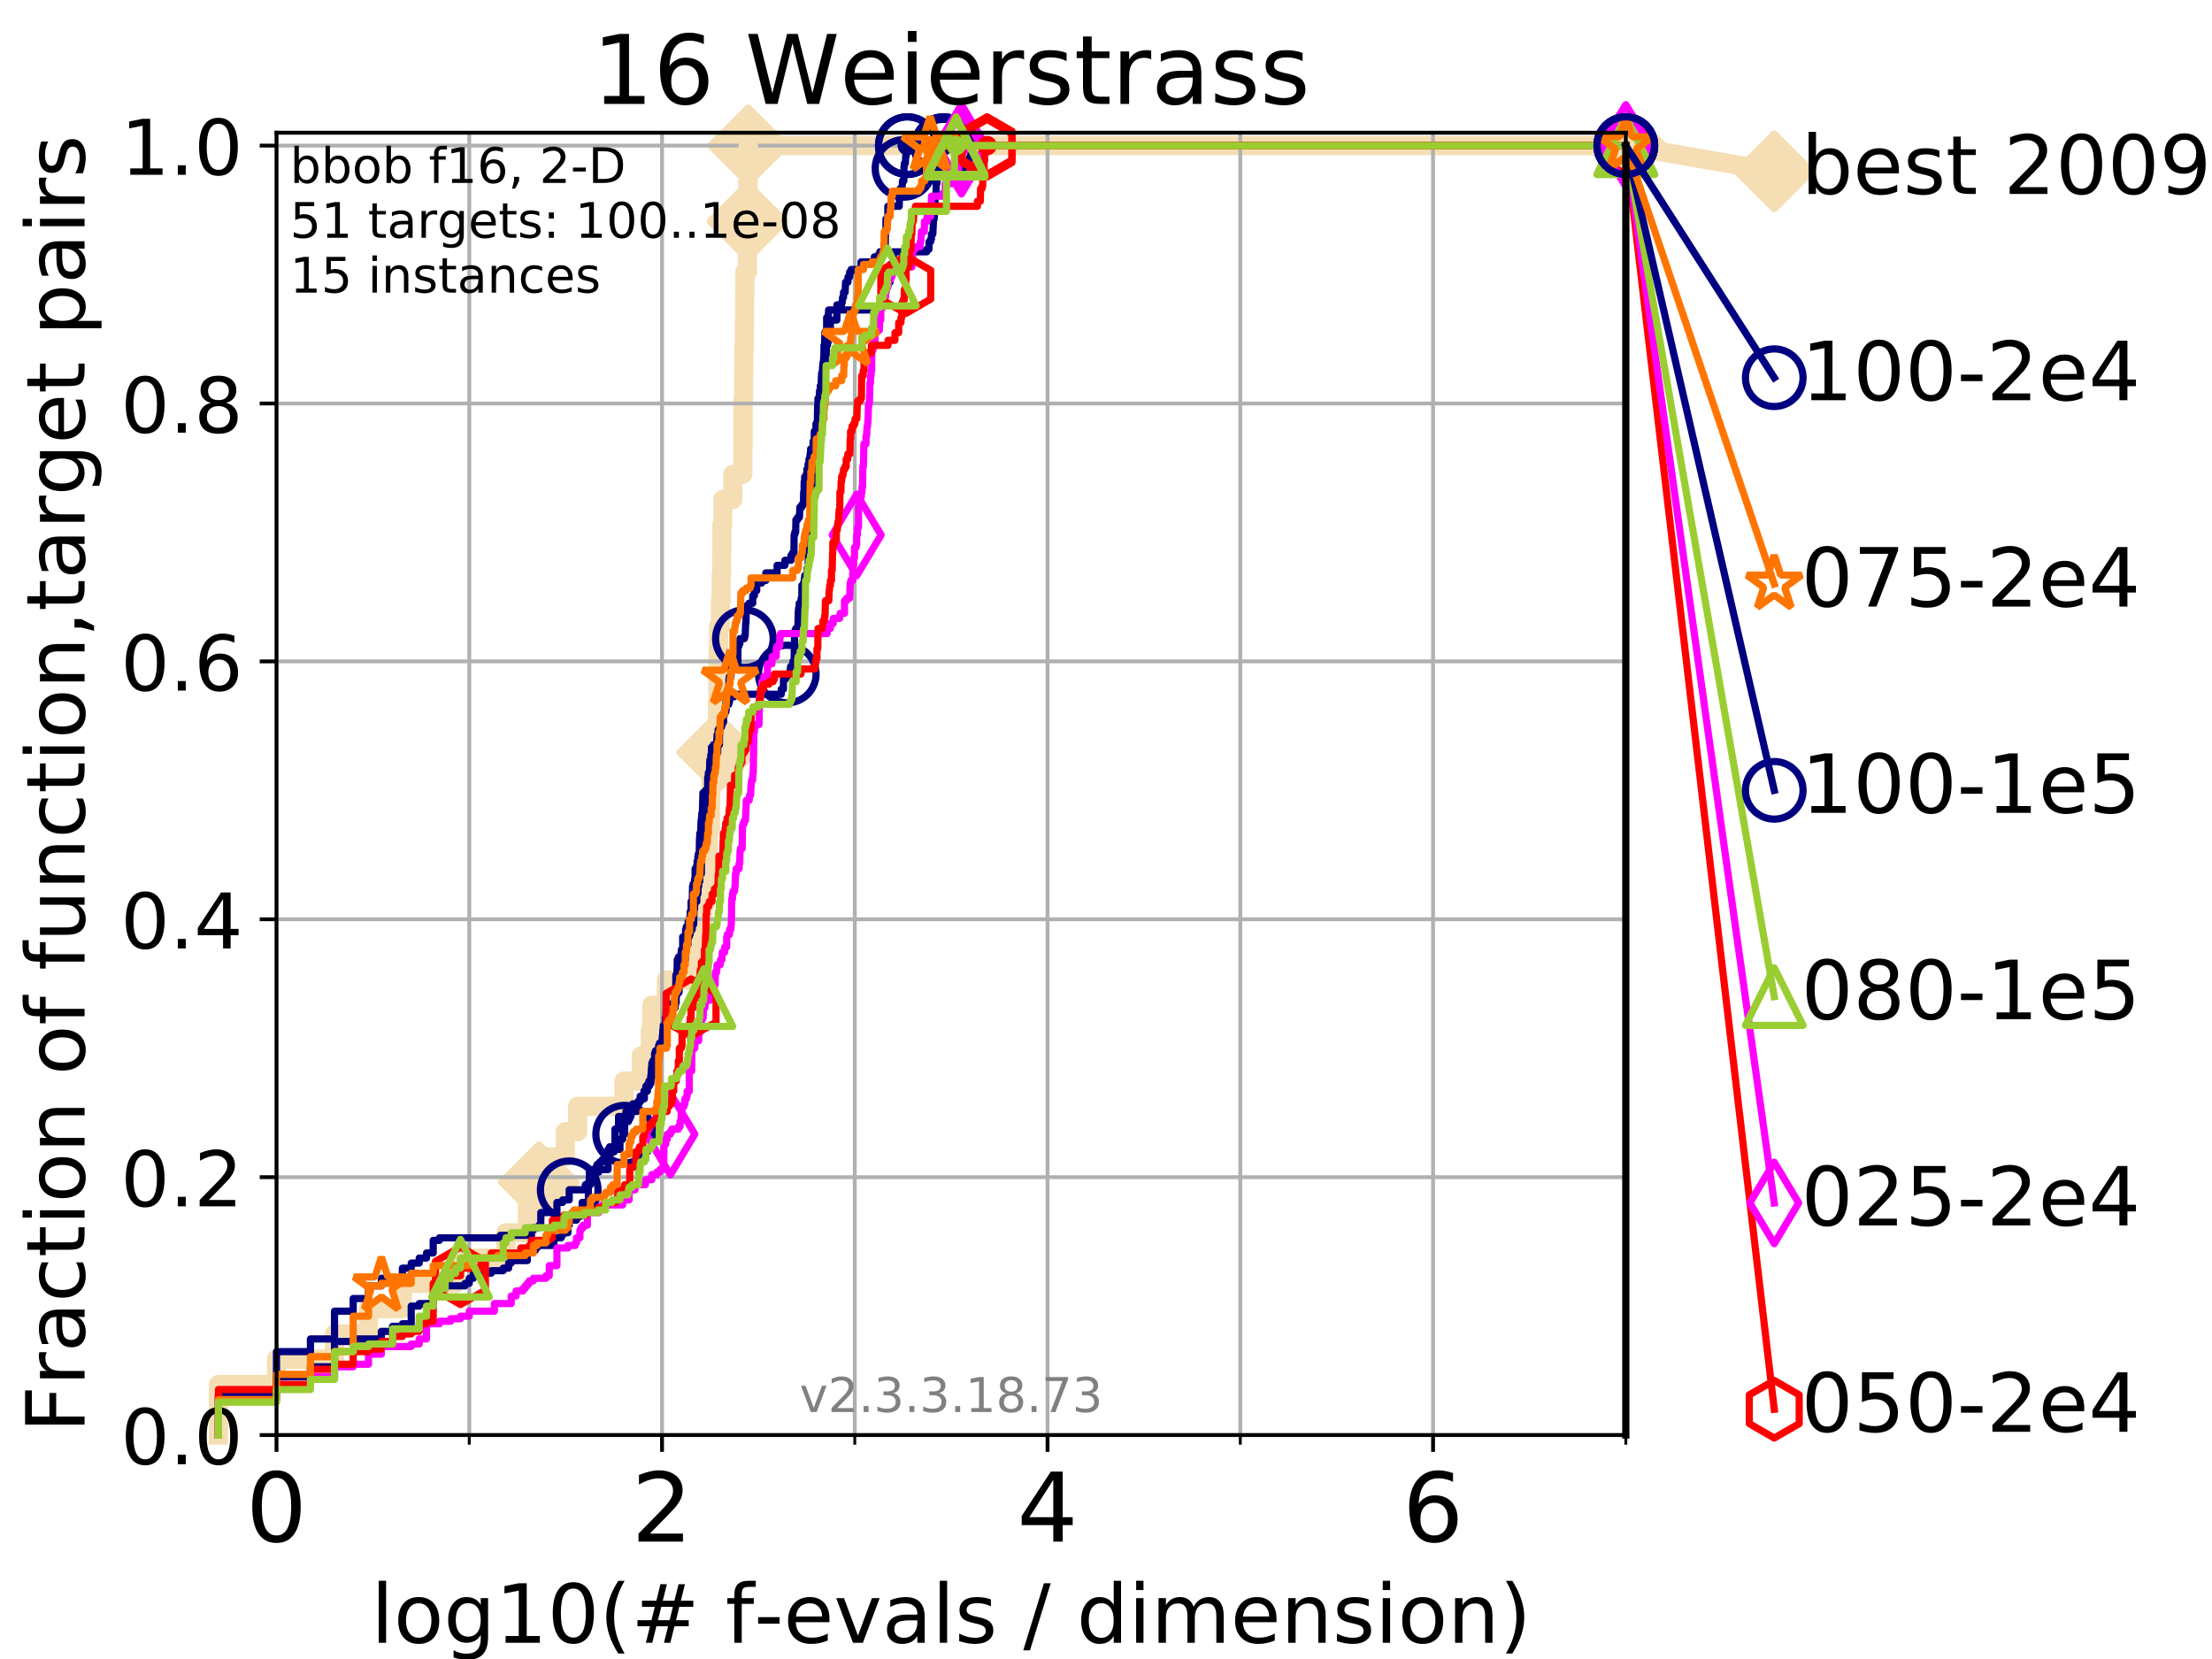 <?xml version="1.0" encoding="utf-8" standalone="no"?>
<!DOCTYPE svg PUBLIC "-//W3C//DTD SVG 1.1//EN"
  "http://www.w3.org/Graphics/SVG/1.1/DTD/svg11.dtd">
<!-- Created with matplotlib (https://matplotlib.org/) -->
<svg height="345.6pt" version="1.1" viewBox="0 0 460.8 345.6" width="460.8pt" xmlns="http://www.w3.org/2000/svg" xmlns:xlink="http://www.w3.org/1999/xlink">
 <defs>
  <style type="text/css">
*{stroke-linecap:butt;stroke-linejoin:round;}
  </style>
 </defs>
 <g id="figure_1">
  <g id="patch_1">
   <path d="M 0 345.6 
L 460.8 345.6 
L 460.8 0 
L 0 0 
z
" style="fill:#ffffff;"/>
  </g>
  <g id="axes_1">
   <g id="patch_2">
    <path d="M 57.6 298.944 
L 338.688 298.944 
L 338.688 27.648 
L 57.6 27.648 
z
" style="fill:#ffffff;"/>
   </g>
   <g id="line2d_1">
    <path d="M 45.512 298.944 
L 45.512 288.41 
L 57.6 288.41 
L 57.6 283.143 
L 69.688 283.143 
L 69.688 277.877 
L 76.759 277.877 
L 76.759 272.61 
L 83.83 272.61 
L 83.83 267.343 
L 94.921 267.343 
L 94.921 262.076 
L 105.398 262.076 
L 105.398 256.809 
L 109.843 256.809 
L 109.843 251.542 
L 112.281 251.542 
L 112.281 246.275 
L 113.735 246.275 
L 113.735 241.009 
L 117.765 241.009 
L 117.765 235.742 
L 120.335 235.742 
L 120.335 230.475 
L 129.991 230.475 
L 129.991 225.208 
L 133.578 225.208 
L 133.578 219.941 
L 135.482 219.941 
L 135.482 214.674 
L 135.78 214.674 
L 135.78 209.407 
L 138.845 209.407 
L 138.845 204.141 
L 145.098 204.141 
L 145.098 198.874 
L 146.216 198.874 
L 146.216 193.607 
L 146.431 193.607 
L 146.431 188.34 
L 146.958 188.34 
L 146.958 183.073 
L 147.267 183.073 
L 147.267 177.806 
L 147.57 177.806 
L 147.57 172.539 
L 148.015 172.539 
L 148.015 167.272 
L 148.064 167.272 
L 148.064 162.006 
L 149.287 162.006 
L 149.287 156.739 
L 149.423 156.739 
L 149.423 151.472 
L 149.468 151.472 
L 149.468 146.205 
L 149.557 146.205 
L 149.557 140.938 
L 149.602 140.938 
L 149.602 135.671 
L 149.691 135.671 
L 149.691 130.404 
L 150.086 130.404 
L 150.086 125.138 
L 150.215 125.138 
L 150.215 119.871 
L 150.344 119.871 
L 150.344 114.604 
L 150.387 114.604 
L 150.387 109.337 
L 150.557 109.337 
L 150.557 104.07 
L 152.662 104.07 
L 152.662 98.803 
L 154.741 98.803 
L 154.741 93.536 
L 154.807 93.536 
L 154.807 83.003 
L 154.906 83.003 
L 154.906 77.736 
L 154.972 77.736 
L 154.972 72.469 
L 155.07 72.469 
L 155.07 67.202 
L 155.103 67.202 
L 155.103 61.935 
L 155.168 61.935 
L 155.168 56.668 
L 155.71 56.668 
L 155.71 51.402 
L 155.742 51.402 
L 155.742 46.135 
L 155.804 46.135 
L 155.804 35.601 
L 155.867 35.601 
L 155.867 30.334 
L 338.688 30.334 
" style="fill:none;stroke:#f5deb3;stroke-linecap:square;stroke-width:4;"/>
   </g>
   <g id="line2d_2">
    <defs>
     <path d="M -0 7.778 
L 7.778 0 
L 0 -7.778 
L -7.778 -0 
z
" id="m9085c72a2d" style="stroke:#f5deb3;stroke-linejoin:miter;stroke-width:1.5;"/>
    </defs>
    <g>
     <use style="fill:#f5deb3;stroke:#f5deb3;stroke-linejoin:miter;stroke-width:1.5;" x="112.281" xlink:href="#m9085c72a2d" y="246.275"/>
     <use style="fill:#f5deb3;stroke:#f5deb3;stroke-linejoin:miter;stroke-width:1.5;" x="149.423" xlink:href="#m9085c72a2d" y="156.739"/>
     <use style="fill:#f5deb3;stroke:#f5deb3;stroke-linejoin:miter;stroke-width:1.5;" x="155.742" xlink:href="#m9085c72a2d" y="46.135"/>
     <use style="fill:#f5deb3;stroke:#f5deb3;stroke-linejoin:miter;stroke-width:1.5;" x="155.867" xlink:href="#m9085c72a2d" y="30.334"/>
     <use style="fill:#f5deb3;stroke:#f5deb3;stroke-linejoin:miter;stroke-width:1.5;" x="155.867" xlink:href="#m9085c72a2d" y="30.334"/>
     <use style="fill:#f5deb3;stroke:#f5deb3;stroke-linejoin:miter;stroke-width:1.5;" x="338.688" xlink:href="#m9085c72a2d" y="30.334"/>
    </g>
   </g>
   <g id="line2d_3">
    <path style="fill:none;stroke:#f5deb3;stroke-linecap:square;stroke-width:4;"/>
    <g/>
   </g>
   <g id="line2d_4">
    <path d="M 338.688 30.334 
L 369.608 35.706 
" style="fill:none;stroke:#f5deb3;stroke-linecap:square;stroke-width:4;"/>
    <g>
     <use style="fill:#f5deb3;stroke:#f5deb3;stroke-linejoin:miter;stroke-width:1.5;" x="338.688" xlink:href="#m9085c72a2d" y="30.334"/>
     <use style="fill:#f5deb3;stroke:#f5deb3;stroke-linejoin:miter;stroke-width:1.5;" x="369.608" xlink:href="#m9085c72a2d" y="35.706"/>
    </g>
   </g>
   <g id="matplotlib.axis_1">
    <g id="xtick_1">
     <g id="line2d_5">
      <path clip-path="url(#pec3021063f)" d="M 57.6 298.944 
L 57.6 27.648 
" style="fill:none;stroke:#b0b0b0;stroke-linecap:square;stroke-width:0.8;"/>
     </g>
     <g id="line2d_6">
      <defs>
       <path d="M 0 0 
L 0 3.5 
" id="m199dee21d0" style="stroke:#000000;stroke-width:0.8;"/>
      </defs>
      <g>
       <use style="stroke:#000000;stroke-width:0.8;" x="57.6" xlink:href="#m199dee21d0" y="298.944"/>
      </g>
     </g>
     <g id="text_1">
      <!-- 0 -->
      <defs>
       <path d="M 31.781 66.406 
Q 24.172 66.406 20.328 58.906 
Q 16.5 51.422 16.5 36.375 
Q 16.5 21.391 20.328 13.891 
Q 24.172 6.391 31.781 6.391 
Q 39.453 6.391 43.281 13.891 
Q 47.125 21.391 47.125 36.375 
Q 47.125 51.422 43.281 58.906 
Q 39.453 66.406 31.781 66.406 
z
M 31.781 74.219 
Q 44.047 74.219 50.516 64.516 
Q 56.984 54.828 56.984 36.375 
Q 56.984 17.969 50.516 8.266 
Q 44.047 -1.422 31.781 -1.422 
Q 19.531 -1.422 13.062 8.266 
Q 6.594 17.969 6.594 36.375 
Q 6.594 54.828 13.062 64.516 
Q 19.531 74.219 31.781 74.219 
z
" id="DejaVuSans-48"/>
      </defs>
      <g transform="translate(51.237 321.141)scale(0.2 -0.2)">
       <use xlink:href="#DejaVuSans-48"/>
      </g>
     </g>
    </g>
    <g id="xtick_2">
     <g id="line2d_7">
      <path clip-path="url(#pec3021063f)" d="M 137.911 298.944 
L 137.911 27.648 
" style="fill:none;stroke:#b0b0b0;stroke-linecap:square;stroke-width:0.8;"/>
     </g>
     <g id="line2d_8">
      <g>
       <use style="stroke:#000000;stroke-width:0.8;" x="137.911" xlink:href="#m199dee21d0" y="298.944"/>
      </g>
     </g>
     <g id="text_2">
      <!-- 2 -->
      <defs>
       <path d="M 19.188 8.297 
L 53.609 8.297 
L 53.609 0 
L 7.328 0 
L 7.328 8.297 
Q 12.938 14.109 22.625 23.891 
Q 32.328 33.688 34.812 36.531 
Q 39.547 41.844 41.422 45.531 
Q 43.312 49.219 43.312 52.781 
Q 43.312 58.594 39.234 62.25 
Q 35.156 65.922 28.609 65.922 
Q 23.969 65.922 18.812 64.312 
Q 13.672 62.703 7.812 59.422 
L 7.812 69.391 
Q 13.766 71.781 18.938 73 
Q 24.125 74.219 28.422 74.219 
Q 39.75 74.219 46.484 68.547 
Q 53.219 62.891 53.219 53.422 
Q 53.219 48.922 51.531 44.891 
Q 49.859 40.875 45.406 35.406 
Q 44.188 33.984 37.641 27.219 
Q 31.109 20.453 19.188 8.297 
z
" id="DejaVuSans-50"/>
      </defs>
      <g transform="translate(131.548 321.141)scale(0.2 -0.2)">
       <use xlink:href="#DejaVuSans-50"/>
      </g>
     </g>
    </g>
    <g id="xtick_3">
     <g id="line2d_9">
      <path clip-path="url(#pec3021063f)" d="M 218.222 298.944 
L 218.222 27.648 
" style="fill:none;stroke:#b0b0b0;stroke-linecap:square;stroke-width:0.8;"/>
     </g>
     <g id="line2d_10">
      <g>
       <use style="stroke:#000000;stroke-width:0.8;" x="218.222" xlink:href="#m199dee21d0" y="298.944"/>
      </g>
     </g>
     <g id="text_3">
      <!-- 4 -->
      <defs>
       <path d="M 37.797 64.312 
L 12.891 25.391 
L 37.797 25.391 
z
M 35.203 72.906 
L 47.609 72.906 
L 47.609 25.391 
L 58.016 25.391 
L 58.016 17.188 
L 47.609 17.188 
L 47.609 0 
L 37.797 0 
L 37.797 17.188 
L 4.891 17.188 
L 4.891 26.703 
z
" id="DejaVuSans-52"/>
      </defs>
      <g transform="translate(211.859 321.141)scale(0.2 -0.2)">
       <use xlink:href="#DejaVuSans-52"/>
      </g>
     </g>
    </g>
    <g id="xtick_4">
     <g id="line2d_11">
      <path clip-path="url(#pec3021063f)" d="M 298.533 298.944 
L 298.533 27.648 
" style="fill:none;stroke:#b0b0b0;stroke-linecap:square;stroke-width:0.8;"/>
     </g>
     <g id="line2d_12">
      <g>
       <use style="stroke:#000000;stroke-width:0.8;" x="298.533" xlink:href="#m199dee21d0" y="298.944"/>
      </g>
     </g>
     <g id="text_4">
      <!-- 6 -->
      <defs>
       <path d="M 33.016 40.375 
Q 26.375 40.375 22.484 35.828 
Q 18.609 31.297 18.609 23.391 
Q 18.609 15.531 22.484 10.953 
Q 26.375 6.391 33.016 6.391 
Q 39.656 6.391 43.531 10.953 
Q 47.406 15.531 47.406 23.391 
Q 47.406 31.297 43.531 35.828 
Q 39.656 40.375 33.016 40.375 
z
M 52.594 71.297 
L 52.594 62.312 
Q 48.875 64.062 45.094 64.984 
Q 41.312 65.922 37.594 65.922 
Q 27.828 65.922 22.672 59.328 
Q 17.531 52.734 16.797 39.406 
Q 19.672 43.656 24.016 45.922 
Q 28.375 48.188 33.594 48.188 
Q 44.578 48.188 50.953 41.516 
Q 57.328 34.859 57.328 23.391 
Q 57.328 12.156 50.688 5.359 
Q 44.047 -1.422 33.016 -1.422 
Q 20.359 -1.422 13.672 8.266 
Q 6.984 17.969 6.984 36.375 
Q 6.984 53.656 15.188 63.938 
Q 23.391 74.219 37.203 74.219 
Q 40.922 74.219 44.703 73.484 
Q 48.484 72.75 52.594 71.297 
z
" id="DejaVuSans-54"/>
      </defs>
      <g transform="translate(292.17 321.141)scale(0.2 -0.2)">
       <use xlink:href="#DejaVuSans-54"/>
      </g>
     </g>
    </g>
    <g id="xtick_5">
     <g id="line2d_13">
      <path clip-path="url(#pec3021063f)" d="M 97.755 298.944 
L 97.755 27.648 
" style="fill:none;stroke:#b0b0b0;stroke-linecap:square;stroke-width:0.8;"/>
     </g>
     <g id="line2d_14">
      <defs>
       <path d="M 0 0 
L 0 2 
" id="m7cdba68265" style="stroke:#000000;stroke-width:0.6;"/>
      </defs>
      <g>
       <use style="stroke:#000000;stroke-width:0.6;" x="97.755" xlink:href="#m7cdba68265" y="298.944"/>
      </g>
     </g>
    </g>
    <g id="xtick_6">
     <g id="line2d_15">
      <path clip-path="url(#pec3021063f)" d="M 178.066 298.944 
L 178.066 27.648 
" style="fill:none;stroke:#b0b0b0;stroke-linecap:square;stroke-width:0.8;"/>
     </g>
     <g id="line2d_16">
      <g>
       <use style="stroke:#000000;stroke-width:0.6;" x="178.066" xlink:href="#m7cdba68265" y="298.944"/>
      </g>
     </g>
    </g>
    <g id="xtick_7">
     <g id="line2d_17">
      <path clip-path="url(#pec3021063f)" d="M 258.377 298.944 
L 258.377 27.648 
" style="fill:none;stroke:#b0b0b0;stroke-linecap:square;stroke-width:0.8;"/>
     </g>
     <g id="line2d_18">
      <g>
       <use style="stroke:#000000;stroke-width:0.6;" x="258.377" xlink:href="#m7cdba68265" y="298.944"/>
      </g>
     </g>
    </g>
    <g id="xtick_8">
     <g id="line2d_19">
      <path clip-path="url(#pec3021063f)" d="M 338.688 298.944 
L 338.688 27.648 
" style="fill:none;stroke:#b0b0b0;stroke-linecap:square;stroke-width:0.8;"/>
     </g>
     <g id="line2d_20">
      <g>
       <use style="stroke:#000000;stroke-width:0.6;" x="338.688" xlink:href="#m7cdba68265" y="298.944"/>
      </g>
     </g>
    </g>
    <g id="text_5">
     <!-- log10(# f-evals / dimension) -->
     <defs>
      <path d="M 9.422 75.984 
L 18.406 75.984 
L 18.406 0 
L 9.422 0 
z
" id="DejaVuSans-108"/>
      <path d="M 30.609 48.391 
Q 23.391 48.391 19.188 42.75 
Q 14.984 37.109 14.984 27.297 
Q 14.984 17.484 19.156 11.844 
Q 23.344 6.203 30.609 6.203 
Q 37.797 6.203 41.984 11.859 
Q 46.188 17.531 46.188 27.297 
Q 46.188 37.016 41.984 42.703 
Q 37.797 48.391 30.609 48.391 
z
M 30.609 56 
Q 42.328 56 49.016 48.375 
Q 55.719 40.766 55.719 27.297 
Q 55.719 13.875 49.016 6.219 
Q 42.328 -1.422 30.609 -1.422 
Q 18.844 -1.422 12.172 6.219 
Q 5.516 13.875 5.516 27.297 
Q 5.516 40.766 12.172 48.375 
Q 18.844 56 30.609 56 
z
" id="DejaVuSans-111"/>
      <path d="M 45.406 27.984 
Q 45.406 37.75 41.375 43.109 
Q 37.359 48.484 30.078 48.484 
Q 22.859 48.484 18.828 43.109 
Q 14.797 37.75 14.797 27.984 
Q 14.797 18.266 18.828 12.891 
Q 22.859 7.516 30.078 7.516 
Q 37.359 7.516 41.375 12.891 
Q 45.406 18.266 45.406 27.984 
z
M 54.391 6.781 
Q 54.391 -7.172 48.188 -13.984 
Q 42 -20.797 29.203 -20.797 
Q 24.469 -20.797 20.266 -20.094 
Q 16.062 -19.391 12.109 -17.922 
L 12.109 -9.188 
Q 16.062 -11.328 19.922 -12.344 
Q 23.781 -13.375 27.781 -13.375 
Q 36.625 -13.375 41.016 -8.766 
Q 45.406 -4.156 45.406 5.172 
L 45.406 9.625 
Q 42.625 4.781 38.281 2.391 
Q 33.938 0 27.875 0 
Q 17.828 0 11.672 7.656 
Q 5.516 15.328 5.516 27.984 
Q 5.516 40.672 11.672 48.328 
Q 17.828 56 27.875 56 
Q 33.938 56 38.281 53.609 
Q 42.625 51.219 45.406 46.391 
L 45.406 54.688 
L 54.391 54.688 
z
" id="DejaVuSans-103"/>
      <path d="M 12.406 8.297 
L 28.516 8.297 
L 28.516 63.922 
L 10.984 60.406 
L 10.984 69.391 
L 28.422 72.906 
L 38.281 72.906 
L 38.281 8.297 
L 54.391 8.297 
L 54.391 0 
L 12.406 0 
z
" id="DejaVuSans-49"/>
      <path d="M 31 75.875 
Q 24.469 64.656 21.281 53.656 
Q 18.109 42.672 18.109 31.391 
Q 18.109 20.125 21.312 9.062 
Q 24.516 -2 31 -13.188 
L 23.188 -13.188 
Q 15.875 -1.703 12.234 9.375 
Q 8.594 20.453 8.594 31.391 
Q 8.594 42.281 12.203 53.312 
Q 15.828 64.359 23.188 75.875 
z
" id="DejaVuSans-40"/>
      <path d="M 51.125 44 
L 36.922 44 
L 32.812 27.688 
L 47.125 27.688 
z
M 43.797 71.781 
L 38.719 51.516 
L 52.984 51.516 
L 58.109 71.781 
L 65.922 71.781 
L 60.891 51.516 
L 76.125 51.516 
L 76.125 44 
L 58.984 44 
L 54.984 27.688 
L 70.516 27.688 
L 70.516 20.219 
L 53.078 20.219 
L 48 0 
L 40.188 0 
L 45.219 20.219 
L 30.906 20.219 
L 25.875 0 
L 18.016 0 
L 23.094 20.219 
L 7.719 20.219 
L 7.719 27.688 
L 24.906 27.688 
L 29 44 
L 13.281 44 
L 13.281 51.516 
L 30.906 51.516 
L 35.891 71.781 
z
" id="DejaVuSans-35"/>
      <path id="DejaVuSans-32"/>
      <path d="M 37.109 75.984 
L 37.109 68.5 
L 28.516 68.5 
Q 23.688 68.5 21.797 66.547 
Q 19.922 64.594 19.922 59.516 
L 19.922 54.688 
L 34.719 54.688 
L 34.719 47.703 
L 19.922 47.703 
L 19.922 0 
L 10.891 0 
L 10.891 47.703 
L 2.297 47.703 
L 2.297 54.688 
L 10.891 54.688 
L 10.891 58.5 
Q 10.891 67.625 15.141 71.797 
Q 19.391 75.984 28.609 75.984 
z
" id="DejaVuSans-102"/>
      <path d="M 4.891 31.391 
L 31.203 31.391 
L 31.203 23.391 
L 4.891 23.391 
z
" id="DejaVuSans-45"/>
      <path d="M 56.203 29.594 
L 56.203 25.203 
L 14.891 25.203 
Q 15.484 15.922 20.484 11.062 
Q 25.484 6.203 34.422 6.203 
Q 39.594 6.203 44.453 7.469 
Q 49.312 8.734 54.109 11.281 
L 54.109 2.781 
Q 49.266 0.734 44.188 -0.344 
Q 39.109 -1.422 33.891 -1.422 
Q 20.797 -1.422 13.156 6.188 
Q 5.516 13.812 5.516 26.812 
Q 5.516 40.234 12.766 48.109 
Q 20.016 56 32.328 56 
Q 43.359 56 49.781 48.891 
Q 56.203 41.797 56.203 29.594 
z
M 47.219 32.234 
Q 47.125 39.594 43.094 43.984 
Q 39.062 48.391 32.422 48.391 
Q 24.906 48.391 20.391 44.141 
Q 15.875 39.891 15.188 32.172 
z
" id="DejaVuSans-101"/>
      <path d="M 2.984 54.688 
L 12.5 54.688 
L 29.594 8.797 
L 46.688 54.688 
L 56.203 54.688 
L 35.688 0 
L 23.484 0 
z
" id="DejaVuSans-118"/>
      <path d="M 34.281 27.484 
Q 23.391 27.484 19.188 25 
Q 14.984 22.516 14.984 16.5 
Q 14.984 11.719 18.141 8.906 
Q 21.297 6.109 26.703 6.109 
Q 34.188 6.109 38.703 11.406 
Q 43.219 16.703 43.219 25.484 
L 43.219 27.484 
z
M 52.203 31.203 
L 52.203 0 
L 43.219 0 
L 43.219 8.297 
Q 40.141 3.328 35.547 0.953 
Q 30.953 -1.422 24.312 -1.422 
Q 15.922 -1.422 10.953 3.297 
Q 6 8.016 6 15.922 
Q 6 25.141 12.172 29.828 
Q 18.359 34.516 30.609 34.516 
L 43.219 34.516 
L 43.219 35.406 
Q 43.219 41.609 39.141 45 
Q 35.062 48.391 27.688 48.391 
Q 23 48.391 18.547 47.266 
Q 14.109 46.141 10.016 43.891 
L 10.016 52.203 
Q 14.938 54.109 19.578 55.047 
Q 24.219 56 28.609 56 
Q 40.484 56 46.344 49.844 
Q 52.203 43.703 52.203 31.203 
z
" id="DejaVuSans-97"/>
      <path d="M 44.281 53.078 
L 44.281 44.578 
Q 40.484 46.531 36.375 47.5 
Q 32.281 48.484 27.875 48.484 
Q 21.188 48.484 17.844 46.438 
Q 14.5 44.391 14.5 40.281 
Q 14.5 37.156 16.891 35.375 
Q 19.281 33.594 26.516 31.984 
L 29.594 31.297 
Q 39.156 29.25 43.188 25.516 
Q 47.219 21.781 47.219 15.094 
Q 47.219 7.469 41.188 3.016 
Q 35.156 -1.422 24.609 -1.422 
Q 20.219 -1.422 15.453 -0.562 
Q 10.688 0.297 5.422 2 
L 5.422 11.281 
Q 10.406 8.688 15.234 7.391 
Q 20.062 6.109 24.812 6.109 
Q 31.156 6.109 34.562 8.281 
Q 37.984 10.453 37.984 14.406 
Q 37.984 18.062 35.516 20.016 
Q 33.062 21.969 24.703 23.781 
L 21.578 24.516 
Q 13.234 26.266 9.516 29.906 
Q 5.812 33.547 5.812 39.891 
Q 5.812 47.609 11.281 51.797 
Q 16.75 56 26.812 56 
Q 31.781 56 36.172 55.266 
Q 40.578 54.547 44.281 53.078 
z
" id="DejaVuSans-115"/>
      <path d="M 25.391 72.906 
L 33.688 72.906 
L 8.297 -9.281 
L 0 -9.281 
z
" id="DejaVuSans-47"/>
      <path d="M 45.406 46.391 
L 45.406 75.984 
L 54.391 75.984 
L 54.391 0 
L 45.406 0 
L 45.406 8.203 
Q 42.578 3.328 38.25 0.953 
Q 33.938 -1.422 27.875 -1.422 
Q 17.969 -1.422 11.734 6.484 
Q 5.516 14.406 5.516 27.297 
Q 5.516 40.188 11.734 48.094 
Q 17.969 56 27.875 56 
Q 33.938 56 38.25 53.625 
Q 42.578 51.266 45.406 46.391 
z
M 14.797 27.297 
Q 14.797 17.391 18.875 11.75 
Q 22.953 6.109 30.078 6.109 
Q 37.203 6.109 41.297 11.75 
Q 45.406 17.391 45.406 27.297 
Q 45.406 37.203 41.297 42.844 
Q 37.203 48.484 30.078 48.484 
Q 22.953 48.484 18.875 42.844 
Q 14.797 37.203 14.797 27.297 
z
" id="DejaVuSans-100"/>
      <path d="M 9.422 54.688 
L 18.406 54.688 
L 18.406 0 
L 9.422 0 
z
M 9.422 75.984 
L 18.406 75.984 
L 18.406 64.594 
L 9.422 64.594 
z
" id="DejaVuSans-105"/>
      <path d="M 52 44.188 
Q 55.375 50.25 60.062 53.125 
Q 64.75 56 71.094 56 
Q 79.641 56 84.281 50.016 
Q 88.922 44.047 88.922 33.016 
L 88.922 0 
L 79.891 0 
L 79.891 32.719 
Q 79.891 40.578 77.094 44.375 
Q 74.312 48.188 68.609 48.188 
Q 61.625 48.188 57.562 43.547 
Q 53.516 38.922 53.516 30.906 
L 53.516 0 
L 44.484 0 
L 44.484 32.719 
Q 44.484 40.625 41.703 44.406 
Q 38.922 48.188 33.109 48.188 
Q 26.219 48.188 22.156 43.531 
Q 18.109 38.875 18.109 30.906 
L 18.109 0 
L 9.078 0 
L 9.078 54.688 
L 18.109 54.688 
L 18.109 46.188 
Q 21.188 51.219 25.484 53.609 
Q 29.781 56 35.688 56 
Q 41.656 56 45.828 52.969 
Q 50 49.953 52 44.188 
z
" id="DejaVuSans-109"/>
      <path d="M 54.891 33.016 
L 54.891 0 
L 45.906 0 
L 45.906 32.719 
Q 45.906 40.484 42.875 44.328 
Q 39.844 48.188 33.797 48.188 
Q 26.516 48.188 22.312 43.547 
Q 18.109 38.922 18.109 30.906 
L 18.109 0 
L 9.078 0 
L 9.078 54.688 
L 18.109 54.688 
L 18.109 46.188 
Q 21.344 51.125 25.703 53.562 
Q 30.078 56 35.797 56 
Q 45.219 56 50.047 50.172 
Q 54.891 44.344 54.891 33.016 
z
" id="DejaVuSans-110"/>
      <path d="M 8.016 75.875 
L 15.828 75.875 
Q 23.141 64.359 26.781 53.312 
Q 30.422 42.281 30.422 31.391 
Q 30.422 20.453 26.781 9.375 
Q 23.141 -1.703 15.828 -13.188 
L 8.016 -13.188 
Q 14.5 -2 17.703 9.062 
Q 20.906 20.125 20.906 31.391 
Q 20.906 42.672 17.703 53.656 
Q 14.5 64.656 8.016 75.875 
z
" id="DejaVuSans-41"/>
     </defs>
     <g transform="translate(77.303 342.218)scale(0.17 -0.17)">
      <use xlink:href="#DejaVuSans-108"/>
      <use x="27.783" xlink:href="#DejaVuSans-111"/>
      <use x="88.965" xlink:href="#DejaVuSans-103"/>
      <use x="152.441" xlink:href="#DejaVuSans-49"/>
      <use x="216.064" xlink:href="#DejaVuSans-48"/>
      <use x="279.688" xlink:href="#DejaVuSans-40"/>
      <use x="318.701" xlink:href="#DejaVuSans-35"/>
      <use x="402.49" xlink:href="#DejaVuSans-32"/>
      <use x="434.277" xlink:href="#DejaVuSans-102"/>
      <use x="469.404" xlink:href="#DejaVuSans-45"/>
      <use x="505.488" xlink:href="#DejaVuSans-101"/>
      <use x="567.012" xlink:href="#DejaVuSans-118"/>
      <use x="626.191" xlink:href="#DejaVuSans-97"/>
      <use x="687.471" xlink:href="#DejaVuSans-108"/>
      <use x="715.254" xlink:href="#DejaVuSans-115"/>
      <use x="767.354" xlink:href="#DejaVuSans-32"/>
      <use x="799.141" xlink:href="#DejaVuSans-47"/>
      <use x="832.832" xlink:href="#DejaVuSans-32"/>
      <use x="864.619" xlink:href="#DejaVuSans-100"/>
      <use x="928.096" xlink:href="#DejaVuSans-105"/>
      <use x="955.879" xlink:href="#DejaVuSans-109"/>
      <use x="1053.291" xlink:href="#DejaVuSans-101"/>
      <use x="1114.814" xlink:href="#DejaVuSans-110"/>
      <use x="1178.193" xlink:href="#DejaVuSans-115"/>
      <use x="1230.293" xlink:href="#DejaVuSans-105"/>
      <use x="1258.076" xlink:href="#DejaVuSans-111"/>
      <use x="1319.258" xlink:href="#DejaVuSans-110"/>
      <use x="1382.637" xlink:href="#DejaVuSans-41"/>
     </g>
    </g>
   </g>
   <g id="matplotlib.axis_2">
    <g id="ytick_1">
     <g id="line2d_21">
      <path clip-path="url(#pec3021063f)" d="M 57.6 298.944 
L 338.688 298.944 
" style="fill:none;stroke:#b0b0b0;stroke-linecap:square;stroke-width:0.8;"/>
     </g>
     <g id="line2d_22">
      <defs>
       <path d="M 0 0 
L -3.5 0 
" id="m1ad8365f7b" style="stroke:#000000;stroke-width:0.8;"/>
      </defs>
      <g>
       <use style="stroke:#000000;stroke-width:0.8;" x="57.6" xlink:href="#m1ad8365f7b" y="298.944"/>
      </g>
     </g>
     <g id="text_6">
      <!-- 0.0 -->
      <defs>
       <path d="M 10.688 12.406 
L 21 12.406 
L 21 0 
L 10.688 0 
z
" id="DejaVuSans-46"/>
      </defs>
      <g transform="translate(25.155 305.023)scale(0.16 -0.16)">
       <use xlink:href="#DejaVuSans-48"/>
       <use x="63.623" xlink:href="#DejaVuSans-46"/>
       <use x="95.41" xlink:href="#DejaVuSans-48"/>
      </g>
     </g>
    </g>
    <g id="ytick_2">
     <g id="line2d_23">
      <path clip-path="url(#pec3021063f)" d="M 57.6 245.222 
L 338.688 245.222 
" style="fill:none;stroke:#b0b0b0;stroke-linecap:square;stroke-width:0.8;"/>
     </g>
     <g id="line2d_24">
      <g>
       <use style="stroke:#000000;stroke-width:0.8;" x="57.6" xlink:href="#m1ad8365f7b" y="245.222"/>
      </g>
     </g>
     <g id="text_7">
      <!-- 0.2 -->
      <g transform="translate(25.155 251.301)scale(0.16 -0.16)">
       <use xlink:href="#DejaVuSans-48"/>
       <use x="63.623" xlink:href="#DejaVuSans-46"/>
       <use x="95.41" xlink:href="#DejaVuSans-50"/>
      </g>
     </g>
    </g>
    <g id="ytick_3">
     <g id="line2d_25">
      <path clip-path="url(#pec3021063f)" d="M 57.6 191.5 
L 338.688 191.5 
" style="fill:none;stroke:#b0b0b0;stroke-linecap:square;stroke-width:0.8;"/>
     </g>
     <g id="line2d_26">
      <g>
       <use style="stroke:#000000;stroke-width:0.8;" x="57.6" xlink:href="#m1ad8365f7b" y="191.5"/>
      </g>
     </g>
     <g id="text_8">
      <!-- 0.4 -->
      <g transform="translate(25.155 197.579)scale(0.16 -0.16)">
       <use xlink:href="#DejaVuSans-48"/>
       <use x="63.623" xlink:href="#DejaVuSans-46"/>
       <use x="95.41" xlink:href="#DejaVuSans-52"/>
      </g>
     </g>
    </g>
    <g id="ytick_4">
     <g id="line2d_27">
      <path clip-path="url(#pec3021063f)" d="M 57.6 137.778 
L 338.688 137.778 
" style="fill:none;stroke:#b0b0b0;stroke-linecap:square;stroke-width:0.8;"/>
     </g>
     <g id="line2d_28">
      <g>
       <use style="stroke:#000000;stroke-width:0.8;" x="57.6" xlink:href="#m1ad8365f7b" y="137.778"/>
      </g>
     </g>
     <g id="text_9">
      <!-- 0.6 -->
      <g transform="translate(25.155 143.857)scale(0.16 -0.16)">
       <use xlink:href="#DejaVuSans-48"/>
       <use x="63.623" xlink:href="#DejaVuSans-46"/>
       <use x="95.41" xlink:href="#DejaVuSans-54"/>
      </g>
     </g>
    </g>
    <g id="ytick_5">
     <g id="line2d_29">
      <path clip-path="url(#pec3021063f)" d="M 57.6 84.056 
L 338.688 84.056 
" style="fill:none;stroke:#b0b0b0;stroke-linecap:square;stroke-width:0.8;"/>
     </g>
     <g id="line2d_30">
      <g>
       <use style="stroke:#000000;stroke-width:0.8;" x="57.6" xlink:href="#m1ad8365f7b" y="84.056"/>
      </g>
     </g>
     <g id="text_10">
      <!-- 0.8 -->
      <defs>
       <path d="M 31.781 34.625 
Q 24.75 34.625 20.719 30.859 
Q 16.703 27.094 16.703 20.516 
Q 16.703 13.922 20.719 10.156 
Q 24.75 6.391 31.781 6.391 
Q 38.812 6.391 42.859 10.172 
Q 46.922 13.969 46.922 20.516 
Q 46.922 27.094 42.891 30.859 
Q 38.875 34.625 31.781 34.625 
z
M 21.922 38.812 
Q 15.578 40.375 12.031 44.719 
Q 8.5 49.078 8.5 55.328 
Q 8.5 64.062 14.719 69.141 
Q 20.953 74.219 31.781 74.219 
Q 42.672 74.219 48.875 69.141 
Q 55.078 64.062 55.078 55.328 
Q 55.078 49.078 51.531 44.719 
Q 48 40.375 41.703 38.812 
Q 48.828 37.156 52.797 32.312 
Q 56.781 27.484 56.781 20.516 
Q 56.781 9.906 50.312 4.234 
Q 43.844 -1.422 31.781 -1.422 
Q 19.734 -1.422 13.25 4.234 
Q 6.781 9.906 6.781 20.516 
Q 6.781 27.484 10.781 32.312 
Q 14.797 37.156 21.922 38.812 
z
M 18.312 54.391 
Q 18.312 48.734 21.844 45.562 
Q 25.391 42.391 31.781 42.391 
Q 38.141 42.391 41.719 45.562 
Q 45.312 48.734 45.312 54.391 
Q 45.312 60.062 41.719 63.234 
Q 38.141 66.406 31.781 66.406 
Q 25.391 66.406 21.844 63.234 
Q 18.312 60.062 18.312 54.391 
z
" id="DejaVuSans-56"/>
      </defs>
      <g transform="translate(25.155 90.135)scale(0.16 -0.16)">
       <use xlink:href="#DejaVuSans-48"/>
       <use x="63.623" xlink:href="#DejaVuSans-46"/>
       <use x="95.41" xlink:href="#DejaVuSans-56"/>
      </g>
     </g>
    </g>
    <g id="ytick_6">
     <g id="line2d_31">
      <path clip-path="url(#pec3021063f)" d="M 57.6 30.334 
L 338.688 30.334 
" style="fill:none;stroke:#b0b0b0;stroke-linecap:square;stroke-width:0.8;"/>
     </g>
     <g id="line2d_32">
      <g>
       <use style="stroke:#000000;stroke-width:0.8;" x="57.6" xlink:href="#m1ad8365f7b" y="30.334"/>
      </g>
     </g>
     <g id="text_11">
      <!-- 1.0 -->
      <g transform="translate(25.155 36.413)scale(0.16 -0.16)">
       <use xlink:href="#DejaVuSans-49"/>
       <use x="63.623" xlink:href="#DejaVuSans-46"/>
       <use x="95.41" xlink:href="#DejaVuSans-48"/>
      </g>
     </g>
    </g>
    <g id="text_12">
     <!-- Fraction of function,target pairs -->
     <defs>
      <path d="M 9.812 72.906 
L 51.703 72.906 
L 51.703 64.594 
L 19.672 64.594 
L 19.672 43.109 
L 48.578 43.109 
L 48.578 34.812 
L 19.672 34.812 
L 19.672 0 
L 9.812 0 
z
" id="DejaVuSans-70"/>
      <path d="M 41.109 46.297 
Q 39.594 47.172 37.812 47.578 
Q 36.031 48 33.891 48 
Q 26.266 48 22.188 43.047 
Q 18.109 38.094 18.109 28.812 
L 18.109 0 
L 9.078 0 
L 9.078 54.688 
L 18.109 54.688 
L 18.109 46.188 
Q 20.953 51.172 25.484 53.578 
Q 30.031 56 36.531 56 
Q 37.453 56 38.578 55.875 
Q 39.703 55.766 41.062 55.516 
z
" id="DejaVuSans-114"/>
      <path d="M 48.781 52.594 
L 48.781 44.188 
Q 44.969 46.297 41.141 47.344 
Q 37.312 48.391 33.406 48.391 
Q 24.656 48.391 19.812 42.844 
Q 14.984 37.312 14.984 27.297 
Q 14.984 17.281 19.812 11.734 
Q 24.656 6.203 33.406 6.203 
Q 37.312 6.203 41.141 7.25 
Q 44.969 8.297 48.781 10.406 
L 48.781 2.094 
Q 45.016 0.344 40.984 -0.531 
Q 36.969 -1.422 32.422 -1.422 
Q 20.062 -1.422 12.781 6.344 
Q 5.516 14.109 5.516 27.297 
Q 5.516 40.672 12.859 48.328 
Q 20.219 56 33.016 56 
Q 37.156 56 41.109 55.141 
Q 45.062 54.297 48.781 52.594 
z
" id="DejaVuSans-99"/>
      <path d="M 18.312 70.219 
L 18.312 54.688 
L 36.812 54.688 
L 36.812 47.703 
L 18.312 47.703 
L 18.312 18.016 
Q 18.312 11.328 20.141 9.422 
Q 21.969 7.516 27.594 7.516 
L 36.812 7.516 
L 36.812 0 
L 27.594 0 
Q 17.188 0 13.234 3.875 
Q 9.281 7.766 9.281 18.016 
L 9.281 47.703 
L 2.688 47.703 
L 2.688 54.688 
L 9.281 54.688 
L 9.281 70.219 
z
" id="DejaVuSans-116"/>
      <path d="M 8.5 21.578 
L 8.5 54.688 
L 17.484 54.688 
L 17.484 21.922 
Q 17.484 14.156 20.5 10.266 
Q 23.531 6.391 29.594 6.391 
Q 36.859 6.391 41.078 11.031 
Q 45.312 15.672 45.312 23.688 
L 45.312 54.688 
L 54.297 54.688 
L 54.297 0 
L 45.312 0 
L 45.312 8.406 
Q 42.047 3.422 37.719 1 
Q 33.406 -1.422 27.688 -1.422 
Q 18.266 -1.422 13.375 4.438 
Q 8.5 10.297 8.5 21.578 
z
M 31.109 56 
z
" id="DejaVuSans-117"/>
      <path d="M 11.719 12.406 
L 22.016 12.406 
L 22.016 4 
L 14.016 -11.625 
L 7.719 -11.625 
L 11.719 4 
z
" id="DejaVuSans-44"/>
      <path d="M 18.109 8.203 
L 18.109 -20.797 
L 9.078 -20.797 
L 9.078 54.688 
L 18.109 54.688 
L 18.109 46.391 
Q 20.953 51.266 25.266 53.625 
Q 29.594 56 35.594 56 
Q 45.562 56 51.781 48.094 
Q 58.016 40.188 58.016 27.297 
Q 58.016 14.406 51.781 6.484 
Q 45.562 -1.422 35.594 -1.422 
Q 29.594 -1.422 25.266 0.953 
Q 20.953 3.328 18.109 8.203 
z
M 48.688 27.297 
Q 48.688 37.203 44.609 42.844 
Q 40.531 48.484 33.406 48.484 
Q 26.266 48.484 22.188 42.844 
Q 18.109 37.203 18.109 27.297 
Q 18.109 17.391 22.188 11.75 
Q 26.266 6.109 33.406 6.109 
Q 40.531 6.109 44.609 11.75 
Q 48.688 17.391 48.688 27.297 
z
" id="DejaVuSans-112"/>
     </defs>
     <g transform="translate(17.62 298.435)rotate(-90)scale(0.17 -0.17)">
      <use xlink:href="#DejaVuSans-70"/>
      <use x="57.41" xlink:href="#DejaVuSans-114"/>
      <use x="98.523" xlink:href="#DejaVuSans-97"/>
      <use x="159.803" xlink:href="#DejaVuSans-99"/>
      <use x="214.783" xlink:href="#DejaVuSans-116"/>
      <use x="253.992" xlink:href="#DejaVuSans-105"/>
      <use x="281.775" xlink:href="#DejaVuSans-111"/>
      <use x="342.957" xlink:href="#DejaVuSans-110"/>
      <use x="406.336" xlink:href="#DejaVuSans-32"/>
      <use x="438.123" xlink:href="#DejaVuSans-111"/>
      <use x="499.305" xlink:href="#DejaVuSans-102"/>
      <use x="534.51" xlink:href="#DejaVuSans-32"/>
      <use x="566.297" xlink:href="#DejaVuSans-102"/>
      <use x="601.502" xlink:href="#DejaVuSans-117"/>
      <use x="664.881" xlink:href="#DejaVuSans-110"/>
      <use x="728.26" xlink:href="#DejaVuSans-99"/>
      <use x="783.24" xlink:href="#DejaVuSans-116"/>
      <use x="822.449" xlink:href="#DejaVuSans-105"/>
      <use x="850.232" xlink:href="#DejaVuSans-111"/>
      <use x="911.414" xlink:href="#DejaVuSans-110"/>
      <use x="974.793" xlink:href="#DejaVuSans-44"/>
      <use x="1006.58" xlink:href="#DejaVuSans-116"/>
      <use x="1045.789" xlink:href="#DejaVuSans-97"/>
      <use x="1107.068" xlink:href="#DejaVuSans-114"/>
      <use x="1148.166" xlink:href="#DejaVuSans-103"/>
      <use x="1211.643" xlink:href="#DejaVuSans-101"/>
      <use x="1273.166" xlink:href="#DejaVuSans-116"/>
      <use x="1312.375" xlink:href="#DejaVuSans-32"/>
      <use x="1344.162" xlink:href="#DejaVuSans-112"/>
      <use x="1407.639" xlink:href="#DejaVuSans-97"/>
      <use x="1468.918" xlink:href="#DejaVuSans-105"/>
      <use x="1496.701" xlink:href="#DejaVuSans-114"/>
      <use x="1537.814" xlink:href="#DejaVuSans-115"/>
     </g>
    </g>
   </g>
   <g id="line2d_33">
    <defs>
     <path d="M 0 1.5 
C 0.398 1.5 0.779 1.342 1.061 1.061 
C 1.342 0.779 1.5 0.398 1.5 0 
C 1.5 -0.398 1.342 -0.779 1.061 -1.061 
C 0.779 -1.342 0.398 -1.5 0 -1.5 
C -0.398 -1.5 -0.779 -1.342 -1.061 -1.061 
C -1.342 -0.779 -1.5 -0.398 -1.5 0 
C -1.5 0.398 -1.342 0.779 -1.061 1.061 
C -0.779 1.342 -0.398 1.5 0 1.5 
z
" id="m55e32b8850" style="stroke:#f5deb3;"/>
    </defs>
    <g>
     <use style="fill:#f5deb3;stroke:#f5deb3;" x="155.867" xlink:href="#m55e32b8850" y="30.334"/>
     <use style="fill:#f5deb3;stroke:#f5deb3;" x="155.867" xlink:href="#m55e32b8850" y="30.334"/>
    </g>
   </g>
   <g id="line2d_34">
    <defs>
     <path d="M 0 1.5 
C 0.398 1.5 0.779 1.342 1.061 1.061 
C 1.342 0.779 1.5 0.398 1.5 0 
C 1.5 -0.398 1.342 -0.779 1.061 -1.061 
C 0.779 -1.342 0.398 -1.5 0 -1.5 
C -0.398 -1.5 -0.779 -1.342 -1.061 -1.061 
C -1.342 -0.779 -1.5 -0.398 -1.5 0 
C -1.5 0.398 -1.342 0.779 -1.061 1.061 
C -0.779 1.342 -0.398 1.5 0 1.5 
z
" id="m41e17476ba" style="stroke:#000080;"/>
    </defs>
    <g>
     <use style="fill:#000080;stroke:#000080;" x="189.015" xlink:href="#m41e17476ba" y="30.334"/>
     <use style="fill:#000080;stroke:#000080;" x="189.015" xlink:href="#m41e17476ba" y="30.334"/>
    </g>
   </g>
   <g id="line2d_35">
    <path d="M 45.512 298.944 
L 45.512 291.044 
L 57.6 291.044 
L 57.6 281.563 
L 64.671 281.563 
L 64.671 278.93 
L 69.688 278.93 
L 69.688 273.136 
L 73.579 273.136 
L 73.579 270.503 
L 76.759 270.503 
L 76.759 267.87 
L 79.447 267.87 
L 79.447 266.289 
L 83.83 266.289 
L 83.83 264.183 
L 85.667 264.183 
L 85.667 263.129 
L 87.33 263.129 
L 87.33 262.076 
L 88.847 262.076 
L 88.847 261.023 
L 90.243 261.023 
L 90.243 258.389 
L 91.535 258.389 
L 91.535 257.862 
L 104.235 257.862 
L 104.235 257.336 
L 110.694 257.336 
L 110.694 256.282 
L 111.105 256.282 
L 111.105 255.756 
L 112.281 255.756 
L 112.281 255.229 
L 112.656 255.229 
L 112.656 252.596 
L 116.02 252.596 
L 116.02 250.489 
L 117.203 250.489 
L 117.203 249.962 
L 118.577 249.962 
L 118.577 247.855 
L 121.931 247.855 
L 121.931 246.802 
L 122.989 246.802 
L 122.989 246.275 
L 123.791 246.275 
L 123.791 245.749 
L 123.985 245.749 
L 123.985 244.169 
L 124.744 244.169 
L 124.744 243.642 
L 126.674 243.642 
L 126.674 239.428 
L 127.003 239.428 
L 127.003 238.902 
L 128.108 238.902 
L 128.108 235.215 
L 128.856 235.215 
L 128.856 232.582 
L 130.398 232.582 
L 130.398 231.528 
L 130.665 231.528 
L 130.665 230.475 
L 131.815 230.475 
L 131.815 229.948 
L 133.125 229.948 
L 133.125 229.421 
L 133.466 229.421 
L 133.466 228.895 
L 134.236 228.895 
L 134.236 227.315 
L 134.87 227.315 
L 134.87 226.261 
L 135.281 226.261 
L 135.281 225.735 
L 135.582 225.735 
L 135.682 222.575 
L 135.78 222.575 
L 135.78 221.521 
L 135.976 221.521 
L 135.976 220.994 
L 136.362 220.994 
L 136.362 219.414 
L 136.551 219.414 
L 136.551 218.888 
L 137.199 218.888 
L 137.199 217.834 
L 137.647 217.834 
L 137.647 217.308 
L 137.998 217.308 
L 138.084 214.674 
L 138.678 214.674 
L 138.762 210.461 
L 139.965 210.461 
L 139.965 209.934 
L 140.196 209.934 
L 140.196 208.881 
L 140.723 208.881 
L 140.797 203.087 
L 141.018 203.087 
L 141.09 199.927 
L 141.307 199.927 
L 141.307 199.4 
L 141.802 199.4 
L 141.872 198.347 
L 141.941 198.347 
L 141.941 197.82 
L 142.216 197.82 
L 142.216 195.187 
L 142.818 195.187 
L 142.818 193.607 
L 142.95 193.607 
L 142.95 193.08 
L 143.337 193.08 
L 143.337 192.027 
L 143.654 192.027 
L 143.716 190.973 
L 143.779 190.973 
L 143.779 189.92 
L 143.965 189.92 
L 143.965 187.813 
L 144.209 187.813 
L 144.27 184.653 
L 144.391 184.653 
L 144.391 184.126 
L 144.689 184.126 
L 144.689 183.073 
L 144.807 183.073 
L 144.807 180.966 
L 145.098 180.966 
L 145.098 180.44 
L 145.213 180.44 
L 145.213 179.386 
L 145.384 179.386 
L 145.384 178.333 
L 145.497 178.333 
L 145.497 177.806 
L 145.666 177.806 
L 145.722 174.646 
L 145.777 174.646 
L 145.777 173.593 
L 145.943 173.593 
L 146.053 170.959 
L 146.107 170.959 
L 146.216 169.379 
L 146.324 169.379 
L 146.431 165.166 
L 146.958 165.166 
L 146.958 164.639 
L 147.419 164.639 
L 147.419 162.006 
L 147.77 162.006 
L 147.868 158.319 
L 148.064 158.319 
L 148.064 157.265 
L 148.21 157.265 
L 148.21 155.685 
L 148.592 155.685 
L 148.592 155.159 
L 149.287 155.159 
L 149.378 153.052 
L 149.602 153.052 
L 149.602 151.999 
L 149.999 151.999 
L 150.086 150.945 
L 150.129 150.945 
L 150.129 150.419 
L 150.683 150.419 
L 150.683 148.838 
L 150.974 148.838 
L 150.974 148.312 
L 151.219 148.312 
L 151.26 146.732 
L 151.819 146.732 
L 151.819 146.205 
L 151.975 146.205 
L 151.975 145.152 
L 152.922 145.152 
L 152.922 144.625 
L 162.75 144.625 
L 162.75 143.572 
L 163.206 143.572 
L 163.206 141.465 
L 163.65 141.465 
L 163.65 140.938 
L 164.005 140.938 
L 164.005 140.411 
L 164.486 140.411 
L 164.486 139.885 
L 164.6 139.885 
L 164.694 138.831 
L 165.175 138.831 
L 165.175 137.778 
L 165.429 137.778 
L 165.537 131.458 
L 165.768 131.458 
L 165.768 130.931 
L 166.204 130.931 
L 166.307 127.244 
L 166.358 127.244 
L 166.358 126.718 
L 166.494 126.718 
L 166.494 125.664 
L 166.846 125.664 
L 166.895 124.611 
L 167.044 124.611 
L 167.044 121.977 
L 167.353 121.977 
L 167.353 121.451 
L 167.497 121.451 
L 167.593 120.397 
L 167.64 120.397 
L 167.64 119.871 
L 168.063 119.871 
L 168.171 118.291 
L 168.34 118.291 
L 168.431 113.024 
L 168.582 113.024 
L 168.612 110.39 
L 169.041 110.39 
L 169.041 109.337 
L 169.158 109.337 
L 169.259 107.23 
L 169.288 107.23 
L 169.346 103.543 
L 169.517 103.543 
L 169.617 98.803 
L 169.659 98.803 
L 169.659 98.277 
L 169.828 98.277 
L 169.898 95.116 
L 169.995 95.116 
L 170.078 90.376 
L 170.242 90.376 
L 170.324 84.583 
L 170.392 84.583 
L 170.392 83.003 
L 170.794 83.003 
L 170.794 82.476 
L 170.912 82.476 
L 170.912 80.369 
L 171.134 80.369 
L 171.238 78.263 
L 171.328 78.263 
L 171.43 75.629 
L 172.094 75.629 
L 172.155 71.942 
L 172.362 71.942 
L 172.362 71.416 
L 172.494 71.416 
L 172.602 68.782 
L 172.697 68.782 
L 172.697 68.255 
L 172.991 68.255 
L 172.991 66.675 
L 174.338 66.675 
L 174.338 63.515 
L 175.324 63.515 
L 175.324 62.989 
L 175.456 62.989 
L 175.527 61.935 
L 175.728 61.935 
L 175.728 60.882 
L 176.063 60.882 
L 176.141 58.775 
L 176.641 58.775 
L 176.641 57.722 
L 176.996 57.722 
L 176.996 56.668 
L 177.309 56.668 
L 177.309 56.142 
L 179.368 56.142 
L 179.368 54.562 
L 182.055 54.562 
L 182.138 53.508 
L 183.046 53.508 
L 183.046 52.982 
L 183.287 52.982 
L 183.287 52.455 
L 184.145 52.455 
L 184.145 50.875 
L 184.425 50.875 
L 184.468 48.241 
L 184.558 48.241 
L 184.558 45.608 
L 184.95 45.608 
L 184.95 42.975 
L 187.32 42.975 
L 187.371 41.395 
L 187.499 41.395 
L 187.519 39.288 
L 187.875 39.288 
L 187.984 38.234 
L 187.999 38.234 
L 187.999 37.708 
L 188.283 37.708 
L 188.327 34.548 
L 188.394 34.548 
L 188.394 34.021 
L 188.6 34.021 
L 188.681 32.441 
L 188.785 32.441 
L 188.804 31.387 
L 189.015 31.387 
L 189.015 30.334 
L 338.688 30.334 
L 338.688 30.334 
" style="fill:none;stroke:#000080;stroke-linecap:square;stroke-width:1.5;"/>
   </g>
   <g id="line2d_36">
    <defs>
     <path d="M 0 6 
C 1.591 6 3.117 5.368 4.243 4.243 
C 5.368 3.117 6 1.591 6 0 
C 6 -1.591 5.368 -3.117 4.243 -4.243 
C 3.117 -5.368 1.591 -6 0 -6 
C -1.591 -6 -3.117 -5.368 -4.243 -4.243 
C -5.368 -3.117 -6 -1.591 -6 0 
C -6 1.591 -5.368 3.117 -4.243 4.243 
C -3.117 5.368 -1.591 6 0 6 
z
" id="m2d4ea94b8f" style="stroke:#000080;stroke-width:1.5;"/>
    </defs>
    <g>
     <use style="fill-opacity:0;stroke:#000080;stroke-width:1.5;" x="118.577" xlink:href="#m2d4ea94b8f" y="247.855"/>
     <use style="fill-opacity:0;stroke:#000080;stroke-width:1.5;" x="164.005" xlink:href="#m2d4ea94b8f" y="140.411"/>
     <use style="fill-opacity:0;stroke:#000080;stroke-width:1.5;" x="188.322" xlink:href="#m2d4ea94b8f" y="35.074"/>
     <use style="fill-opacity:0;stroke:#000080;stroke-width:1.5;" x="189.015" xlink:href="#m2d4ea94b8f" y="30.334"/>
     <use style="fill-opacity:0;stroke:#000080;stroke-width:1.5;" x="189.015" xlink:href="#m2d4ea94b8f" y="30.334"/>
     <use style="fill-opacity:0;stroke:#000080;stroke-width:1.5;" x="338.688" xlink:href="#m2d4ea94b8f" y="30.334"/>
    </g>
   </g>
   <g id="line2d_37">
    <path style="fill:none;stroke:#000080;stroke-linecap:square;stroke-width:1.5;"/>
    <g/>
   </g>
   <g id="line2d_38">
    <g>
     <use style="fill:#000080;stroke:#000080;" x="196.559" xlink:href="#m41e17476ba" y="30.334"/>
     <use style="fill:#000080;stroke:#000080;" x="196.559" xlink:href="#m41e17476ba" y="30.334"/>
    </g>
   </g>
   <g id="line2d_39">
    <path d="M 45.512 298.944 
L 45.512 290.517 
L 57.6 290.517 
L 57.6 286.83 
L 64.671 286.83 
L 64.671 284.723 
L 69.688 284.723 
L 69.688 279.457 
L 73.579 279.457 
L 73.579 278.93 
L 79.447 278.93 
L 79.447 277.35 
L 81.776 277.35 
L 81.776 276.296 
L 83.83 276.296 
L 83.83 275.77 
L 85.667 275.77 
L 85.667 272.083 
L 87.33 272.083 
L 87.33 271.556 
L 90.243 271.556 
L 90.243 269.976 
L 91.535 269.976 
L 91.535 268.396 
L 92.738 268.396 
L 92.738 267.87 
L 96.861 267.87 
L 96.861 267.343 
L 97.755 267.343 
L 97.755 266.289 
L 98.606 266.289 
L 98.606 265.236 
L 102.331 265.236 
L 102.331 264.709 
L 104.826 264.709 
L 104.826 264.183 
L 105.952 264.183 
L 105.952 263.129 
L 106.489 263.129 
L 106.489 262.603 
L 109.843 262.603 
L 109.843 260.496 
L 111.506 260.496 
L 111.506 259.969 
L 111.897 259.969 
L 111.897 259.443 
L 115.077 259.443 
L 115.077 258.916 
L 115.397 258.916 
L 115.397 257.862 
L 116.914 257.862 
L 116.914 257.336 
L 117.203 257.336 
L 117.203 256.809 
L 118.31 256.809 
L 118.31 255.229 
L 118.577 255.229 
L 118.577 254.176 
L 120.094 254.176 
L 120.094 253.122 
L 120.806 253.122 
L 120.806 252.069 
L 121.265 252.069 
L 121.265 250.489 
L 122.573 250.489 
L 122.573 246.275 
L 122.782 246.275 
L 122.782 243.642 
L 124.178 243.642 
L 124.178 243.115 
L 124.369 243.115 
L 124.369 242.589 
L 124.928 242.589 
L 124.928 242.062 
L 125.471 242.062 
L 125.471 241.535 
L 126.168 241.535 
L 126.168 241.009 
L 126.507 241.009 
L 126.507 240.482 
L 127.165 240.482 
L 127.165 239.955 
L 127.954 239.955 
L 127.954 239.428 
L 129.147 239.428 
L 129.147 237.322 
L 129.714 237.322 
L 129.714 236.268 
L 130.128 236.268 
L 130.128 233.635 
L 130.927 233.635 
L 130.927 233.108 
L 131.185 233.108 
L 131.185 232.582 
L 131.44 232.582 
L 131.44 232.055 
L 131.566 232.055 
L 131.566 231.528 
L 132.777 231.528 
L 132.777 230.475 
L 132.894 230.475 
L 132.894 229.421 
L 133.353 229.421 
L 133.353 228.368 
L 134.128 228.368 
L 134.128 227.315 
L 134.45 227.315 
L 134.556 226.261 
L 134.974 226.261 
L 134.974 225.735 
L 135.179 225.735 
L 135.179 225.208 
L 135.582 225.208 
L 135.582 224.155 
L 136.073 224.155 
L 136.073 222.575 
L 136.266 222.575 
L 136.266 221.521 
L 136.457 221.521 
L 136.457 220.468 
L 137.199 220.468 
L 137.199 218.888 
L 137.38 218.888 
L 137.38 217.308 
L 137.911 217.308 
L 137.998 215.728 
L 138.171 215.728 
L 138.171 213.621 
L 138.595 213.621 
L 138.595 212.041 
L 138.927 212.041 
L 138.927 211.514 
L 139.091 211.514 
L 139.091 210.987 
L 139.652 210.987 
L 139.652 210.461 
L 139.965 210.461 
L 139.965 209.934 
L 140.649 209.934 
L 140.723 208.881 
L 140.871 208.881 
L 140.871 207.301 
L 141.018 207.301 
L 141.018 206.774 
L 141.45 206.774 
L 141.521 204.667 
L 141.662 204.667 
L 141.732 203.087 
L 141.941 203.087 
L 142.01 200.98 
L 142.148 200.98 
L 142.148 200.454 
L 142.553 200.454 
L 142.553 199.927 
L 142.753 199.927 
L 142.753 197.82 
L 142.95 197.82 
L 142.95 196.767 
L 143.337 196.767 
L 143.337 195.187 
L 143.591 195.187 
L 143.591 194.66 
L 143.779 194.66 
L 143.779 194.133 
L 143.903 194.133 
L 143.903 193.607 
L 144.209 193.607 
L 144.209 192.553 
L 144.511 192.553 
L 144.57 189.393 
L 144.689 189.393 
L 144.748 187.813 
L 145.155 187.813 
L 145.155 186.233 
L 145.384 186.233 
L 145.441 184.653 
L 145.554 184.653 
L 145.61 183.6 
L 145.777 183.6 
L 145.777 182.02 
L 146.107 182.02 
L 146.162 175.173 
L 146.27 175.173 
L 146.27 174.646 
L 146.591 174.646 
L 146.591 172.013 
L 146.749 172.013 
L 146.749 170.433 
L 146.906 170.433 
L 146.906 169.379 
L 147.113 169.379 
L 147.216 167.272 
L 147.318 167.272 
L 147.369 165.692 
L 147.47 165.692 
L 147.57 160.952 
L 148.21 160.952 
L 148.21 159.899 
L 148.497 159.899 
L 148.545 157.792 
L 148.686 157.792 
L 148.686 157.265 
L 149.287 157.265 
L 149.287 156.739 
L 149.513 156.739 
L 149.513 155.159 
L 149.868 155.159 
L 149.911 151.472 
L 150.301 151.472 
L 150.301 150.945 
L 150.472 150.945 
L 150.472 150.419 
L 150.683 150.419 
L 150.683 148.838 
L 150.891 148.838 
L 150.891 148.312 
L 151.015 148.312 
L 151.015 147.785 
L 151.26 147.785 
L 151.26 145.678 
L 151.779 145.678 
L 151.858 141.465 
L 151.936 141.465 
L 151.936 140.938 
L 152.284 140.938 
L 152.284 138.305 
L 153.715 138.305 
L 153.715 134.618 
L 153.925 134.618 
L 153.925 134.091 
L 154.133 134.091 
L 154.133 133.038 
L 155.07 133.038 
L 155.07 132.511 
L 155.232 132.511 
L 155.329 129.878 
L 155.393 129.878 
L 155.489 126.191 
L 156.022 126.191 
L 156.022 125.664 
L 156.806 125.664 
L 156.806 124.084 
L 157.157 124.084 
L 157.157 123.031 
L 157.642 123.031 
L 157.642 121.451 
L 158.679 121.451 
L 158.679 120.924 
L 159.532 120.924 
L 159.532 119.344 
L 161.89 119.344 
L 161.89 117.764 
L 163.51 117.764 
L 163.51 116.711 
L 164.788 116.711 
L 164.788 115.657 
L 165.12 115.657 
L 165.12 115.131 
L 165.393 115.131 
L 165.429 111.444 
L 165.555 111.444 
L 165.555 110.917 
L 165.75 110.917 
L 165.803 108.284 
L 166.169 108.284 
L 166.169 107.757 
L 166.545 107.757 
L 166.629 105.65 
L 167.027 105.65 
L 167.027 105.124 
L 167.369 105.124 
L 167.417 102.49 
L 167.513 102.49 
L 167.513 100.383 
L 167.625 100.383 
L 167.625 99.33 
L 167.955 99.33 
L 167.955 98.803 
L 168.079 98.803 
L 168.079 97.75 
L 168.324 97.75 
L 168.34 96.697 
L 168.506 96.697 
L 168.521 95.643 
L 168.672 95.643 
L 168.761 94.59 
L 168.82 94.59 
L 168.865 93.536 
L 169.374 93.536 
L 169.374 91.956 
L 169.617 91.956 
L 169.631 89.85 
L 169.981 89.85 
L 169.981 88.27 
L 170.256 88.27 
L 170.256 87.743 
L 170.378 87.743 
L 170.392 84.583 
L 170.5 84.583 
L 170.594 83.529 
L 170.647 83.529 
L 170.727 81.423 
L 170.938 81.423 
L 170.938 80.369 
L 171.056 80.369 
L 171.16 77.736 
L 171.328 77.736 
L 171.405 76.156 
L 171.519 76.156 
L 171.608 74.049 
L 171.646 74.049 
L 171.646 71.942 
L 171.784 71.942 
L 171.821 69.309 
L 172.057 69.309 
L 172.057 68.782 
L 172.204 68.782 
L 172.204 66.149 
L 172.542 66.149 
L 172.614 64.569 
L 181.591 64.569 
L 181.591 64.042 
L 183.62 64.042 
L 183.62 62.989 
L 183.815 62.989 
L 183.897 60.882 
L 184.576 60.882 
L 184.576 59.302 
L 185.021 59.302 
L 185.021 58.775 
L 185.414 58.775 
L 185.46 55.088 
L 186.049 55.088 
L 186.126 52.455 
L 193.063 52.455 
L 193.063 51.928 
L 193.515 51.928 
L 193.547 50.348 
L 193.867 50.348 
L 193.867 49.821 
L 194.035 49.821 
L 194.035 48.768 
L 194.326 48.768 
L 194.425 46.661 
L 194.442 46.661 
L 194.442 45.608 
L 194.615 45.608 
L 194.72 42.448 
L 194.783 42.448 
L 194.783 40.868 
L 194.97 40.868 
L 195.029 38.234 
L 195.18 38.234 
L 195.287 36.654 
L 195.641 36.654 
L 195.641 34.548 
L 195.891 34.548 
L 195.891 34.021 
L 196.149 34.021 
L 196.202 30.861 
L 196.559 30.861 
L 196.559 30.334 
L 338.688 30.334 
L 338.688 30.334 
" style="fill:none;stroke:#000080;stroke-linecap:square;stroke-width:1.5;"/>
   </g>
   <g id="line2d_40">
    <g>
     <use style="fill-opacity:0;stroke:#000080;stroke-width:1.5;" x="130.128" xlink:href="#m2d4ea94b8f" y="236.268"/>
     <use style="fill-opacity:0;stroke:#000080;stroke-width:1.5;" x="155.07" xlink:href="#m2d4ea94b8f" y="133.038"/>
     <use style="fill-opacity:0;stroke:#000080;stroke-width:1.5;" x="196.559" xlink:href="#m2d4ea94b8f" y="30.861"/>
     <use style="fill-opacity:0;stroke:#000080;stroke-width:1.5;" x="196.559" xlink:href="#m2d4ea94b8f" y="30.334"/>
     <use style="fill-opacity:0;stroke:#000080;stroke-width:1.5;" x="196.559" xlink:href="#m2d4ea94b8f" y="30.334"/>
     <use style="fill-opacity:0;stroke:#000080;stroke-width:1.5;" x="338.688" xlink:href="#m2d4ea94b8f" y="30.334"/>
    </g>
   </g>
   <g id="line2d_41">
    <path style="fill:none;stroke:#000080;stroke-linecap:square;stroke-width:1.5;"/>
    <g/>
   </g>
   <g id="line2d_42">
    <defs>
     <path d="M 0 1.5 
C 0.398 1.5 0.779 1.342 1.061 1.061 
C 1.342 0.779 1.5 0.398 1.5 0 
C 1.5 -0.398 1.342 -0.779 1.061 -1.061 
C 0.779 -1.342 0.398 -1.5 0 -1.5 
C -0.398 -1.5 -0.779 -1.342 -1.061 -1.061 
C -1.342 -0.779 -1.5 -0.398 -1.5 0 
C -1.5 0.398 -1.342 0.779 -1.061 1.061 
C -0.779 1.342 -0.398 1.5 0 1.5 
z
" id="m1897549636" style="stroke:#ff00ff;"/>
    </defs>
    <g>
     <use style="fill:#ff00ff;stroke:#ff00ff;" x="200.291" xlink:href="#m1897549636" y="30.334"/>
     <use style="fill:#ff00ff;stroke:#ff00ff;" x="200.291" xlink:href="#m1897549636" y="30.334"/>
    </g>
   </g>
   <g id="line2d_43">
    <path d="M 45.512 298.944 
L 45.512 291.57 
L 57.6 291.57 
L 57.6 288.937 
L 64.671 288.937 
L 64.671 286.83 
L 69.688 286.83 
L 69.688 284.723 
L 73.579 284.723 
L 73.579 284.197 
L 76.759 284.197 
L 76.759 282.09 
L 79.447 282.09 
L 79.447 280.51 
L 85.667 280.51 
L 85.667 279.983 
L 87.33 279.983 
L 87.33 278.93 
L 88.847 278.93 
L 88.847 275.77 
L 91.535 275.77 
L 91.535 275.243 
L 93.864 275.243 
L 93.864 274.716 
L 95.918 274.716 
L 95.918 274.19 
L 97.755 274.19 
L 97.755 273.136 
L 102.989 273.136 
L 102.989 271.556 
L 106.489 271.556 
L 106.489 269.976 
L 107.515 269.976 
L 107.515 268.923 
L 108.949 268.923 
L 108.949 268.396 
L 109.402 268.396 
L 109.402 267.87 
L 109.843 267.87 
L 109.843 267.343 
L 110.274 267.343 
L 110.274 266.816 
L 111.105 266.816 
L 111.105 266.289 
L 113.735 266.289 
L 113.735 265.763 
L 114.419 265.763 
L 114.419 263.656 
L 116.02 263.656 
L 116.02 259.969 
L 118.31 259.969 
L 118.31 259.443 
L 119.85 259.443 
L 119.85 258.916 
L 120.094 258.916 
L 120.094 257.862 
L 120.806 257.862 
L 120.806 256.282 
L 121.037 256.282 
L 121.037 255.756 
L 121.49 255.756 
L 121.49 255.229 
L 122.362 255.229 
L 122.362 252.596 
L 124.744 252.596 
L 124.744 251.542 
L 125.471 251.542 
L 125.471 251.016 
L 129.714 251.016 
L 129.714 249.962 
L 131.056 249.962 
L 131.056 247.855 
L 132.303 247.855 
L 132.303 246.802 
L 134.45 246.802 
L 134.556 245.749 
L 135.78 245.749 
L 135.78 244.695 
L 136.832 244.695 
L 136.832 244.169 
L 137.469 244.169 
L 137.469 243.642 
L 138.084 243.642 
L 138.171 242.589 
L 138.256 242.589 
L 138.341 238.375 
L 138.678 238.375 
L 138.678 237.322 
L 139.009 237.322 
L 139.009 236.268 
L 139.652 236.268 
L 139.652 235.742 
L 139.965 235.742 
L 139.965 235.215 
L 141.307 235.215 
L 141.307 234.688 
L 141.662 234.688 
L 141.662 233.635 
L 141.872 233.635 
L 141.941 231.001 
L 142.148 231.001 
L 142.148 230.475 
L 142.486 230.475 
L 142.486 229.948 
L 142.686 229.948 
L 142.686 228.895 
L 143.015 228.895 
L 143.015 228.368 
L 143.144 228.368 
L 143.144 227.315 
L 143.591 227.315 
L 143.591 223.101 
L 144.087 223.101 
L 144.148 218.361 
L 144.748 218.361 
L 144.748 217.308 
L 144.865 217.308 
L 144.865 216.781 
L 145.554 216.781 
L 145.554 215.201 
L 145.777 215.201 
L 145.777 212.567 
L 146.216 212.567 
L 146.216 212.041 
L 146.485 212.041 
L 146.538 209.934 
L 146.854 209.934 
L 146.906 208.354 
L 147.967 208.354 
L 147.967 207.301 
L 148.497 207.301 
L 148.497 206.247 
L 148.78 206.247 
L 148.78 205.194 
L 148.966 205.194 
L 149.012 202.56 
L 149.287 202.56 
L 149.378 200.98 
L 150.042 200.98 
L 150.086 199.927 
L 150.387 199.927 
L 150.472 198.347 
L 150.974 198.347 
L 150.974 197.294 
L 151.381 197.294 
L 151.381 195.187 
L 151.502 195.187 
L 151.502 194.66 
L 151.975 194.66 
L 151.975 193.607 
L 152.246 193.607 
L 152.322 192.553 
L 152.36 192.553 
L 152.436 187.287 
L 152.587 187.287 
L 152.587 186.233 
L 152.7 186.233 
L 152.7 185.706 
L 152.996 185.706 
L 153.106 184.653 
L 153.142 184.653 
L 153.215 182.02 
L 153.359 182.02 
L 153.359 180.966 
L 153.96 180.966 
L 153.96 179.913 
L 154.098 179.913 
L 154.167 177.28 
L 154.236 177.28 
L 154.236 176.753 
L 154.608 176.753 
L 154.675 172.013 
L 154.807 172.013 
L 154.807 171.486 
L 155.038 171.486 
L 155.038 170.959 
L 155.297 170.959 
L 155.393 168.326 
L 155.425 168.326 
L 155.457 166.746 
L 156.053 166.746 
L 156.145 165.692 
L 156.358 165.692 
L 156.449 163.586 
L 156.479 163.586 
L 156.569 162.532 
L 156.777 162.532 
L 156.865 160.952 
L 156.924 160.952 
L 157.012 154.632 
L 157.041 154.632 
L 157.041 152.525 
L 157.157 152.525 
L 157.157 151.472 
L 157.358 151.472 
L 157.358 150.945 
L 158.113 150.945 
L 158.223 145.152 
L 158.439 145.152 
L 158.439 144.098 
L 158.653 144.098 
L 158.732 141.992 
L 159.124 141.992 
L 159.124 140.938 
L 159.882 140.938 
L 159.882 138.305 
L 160.798 138.305 
L 160.868 136.725 
L 161.712 136.725 
L 161.712 135.145 
L 161.845 135.145 
L 161.845 134.618 
L 162.411 134.618 
L 162.475 132.511 
L 162.623 132.511 
L 162.623 131.985 
L 172.313 131.985 
L 172.313 130.931 
L 172.968 130.931 
L 172.968 129.878 
L 173.576 129.878 
L 173.576 128.824 
L 174.911 128.824 
L 175.015 127.771 
L 175.926 127.771 
L 175.926 125.138 
L 176.364 125.138 
L 176.364 124.611 
L 176.996 124.611 
L 177.107 121.451 
L 177.236 121.451 
L 177.236 120.924 
L 177.643 120.924 
L 177.643 119.344 
L 177.758 119.344 
L 177.856 116.184 
L 178.005 116.184 
L 178.005 114.077 
L 178.326 114.077 
L 178.326 113.55 
L 178.463 113.55 
L 178.463 111.444 
L 178.616 111.444 
L 178.616 109.864 
L 178.842 109.864 
L 178.851 105.124 
L 179.205 105.124 
L 179.246 103.543 
L 179.408 103.543 
L 179.473 102.49 
L 179.577 102.49 
L 179.577 101.437 
L 179.689 101.437 
L 179.744 97.223 
L 179.863 97.223 
L 179.965 92.483 
L 180.405 92.483 
L 180.405 90.903 
L 180.519 90.903 
L 180.625 88.796 
L 180.73 88.796 
L 180.827 87.216 
L 180.842 87.216 
L 180.916 84.583 
L 180.953 84.583 
L 180.953 84.056 
L 181.115 84.056 
L 181.224 79.843 
L 181.333 79.843 
L 181.369 78.263 
L 181.462 78.263 
L 181.462 77.209 
L 181.598 77.209 
L 181.598 72.996 
L 181.86 72.996 
L 181.958 71.942 
L 181.972 71.942 
L 181.972 71.416 
L 182.262 71.416 
L 182.262 69.309 
L 182.595 69.309 
L 182.595 68.782 
L 183.19 68.782 
L 183.248 66.675 
L 183.473 66.675 
L 183.48 64.042 
L 183.953 64.042 
L 183.953 61.935 
L 184.462 61.935 
L 184.534 59.829 
L 184.98 59.829 
L 185.05 58.248 
L 185.534 58.248 
L 185.534 57.722 
L 185.771 57.722 
L 185.771 57.195 
L 185.988 57.195 
L 185.988 56.668 
L 186.42 56.668 
L 186.42 55.615 
L 189.948 55.615 
L 189.948 55.088 
L 190.076 55.088 
L 190.167 51.928 
L 190.615 51.928 
L 190.615 51.402 
L 191.677 51.402 
L 191.725 50.348 
L 191.832 50.348 
L 191.939 48.241 
L 192.554 48.241 
L 192.588 46.135 
L 193.137 46.135 
L 193.137 45.081 
L 193.86 45.081 
L 193.937 43.501 
L 193.997 43.501 
L 194.046 40.868 
L 196.297 40.868 
L 196.297 40.341 
L 196.903 40.341 
L 196.903 38.234 
L 198.953 38.234 
L 198.953 35.601 
L 199.367 35.601 
L 199.367 35.074 
L 199.718 35.074 
L 199.718 32.441 
L 200.163 32.441 
L 200.163 31.914 
L 200.291 31.914 
L 200.291 30.334 
L 338.688 30.334 
L 338.688 30.334 
" style="fill:none;stroke:#ff00ff;stroke-linecap:square;stroke-width:1.5;"/>
   </g>
   <g id="line2d_44">
    <defs>
     <path d="M -0 8.485 
L 5.091 0 
L 0 -8.485 
L -5.091 -0 
z
" id="m0a5dad1b12" style="stroke:#ff00ff;stroke-linejoin:miter;stroke-width:1.5;"/>
    </defs>
    <g>
     <use style="fill-opacity:0;stroke:#ff00ff;stroke-linejoin:miter;stroke-width:1.5;" x="139.652" xlink:href="#m0a5dad1b12" y="236.268"/>
     <use style="fill-opacity:0;stroke:#ff00ff;stroke-linejoin:miter;stroke-width:1.5;" x="178.463" xlink:href="#m0a5dad1b12" y="111.444"/>
     <use style="fill-opacity:0;stroke:#ff00ff;stroke-linejoin:miter;stroke-width:1.5;" x="200.291" xlink:href="#m0a5dad1b12" y="31.914"/>
     <use style="fill-opacity:0;stroke:#ff00ff;stroke-linejoin:miter;stroke-width:1.5;" x="200.291" xlink:href="#m0a5dad1b12" y="30.334"/>
     <use style="fill-opacity:0;stroke:#ff00ff;stroke-linejoin:miter;stroke-width:1.5;" x="200.291" xlink:href="#m0a5dad1b12" y="30.334"/>
     <use style="fill-opacity:0;stroke:#ff00ff;stroke-linejoin:miter;stroke-width:1.5;" x="338.688" xlink:href="#m0a5dad1b12" y="30.334"/>
    </g>
   </g>
   <g id="line2d_45">
    <path style="fill:none;stroke:#ff00ff;stroke-linecap:square;stroke-width:1.5;"/>
    <g/>
   </g>
   <g id="line2d_46">
    <defs>
     <path d="M 0 1.5 
C 0.398 1.5 0.779 1.342 1.061 1.061 
C 1.342 0.779 1.5 0.398 1.5 0 
C 1.5 -0.398 1.342 -0.779 1.061 -1.061 
C 0.779 -1.342 0.398 -1.5 0 -1.5 
C -0.398 -1.5 -0.779 -1.342 -1.061 -1.061 
C -1.342 -0.779 -1.5 -0.398 -1.5 0 
C -1.5 0.398 -1.342 0.779 -1.061 1.061 
C -0.779 1.342 -0.398 1.5 0 1.5 
z
" id="m4a3d132044" style="stroke:#ff0000;"/>
    </defs>
    <g>
     <use style="fill:#ff0000;stroke:#ff0000;" x="205.621" xlink:href="#m4a3d132044" y="30.334"/>
     <use style="fill:#ff0000;stroke:#ff0000;" x="205.621" xlink:href="#m4a3d132044" y="30.334"/>
    </g>
   </g>
   <g id="line2d_47">
    <path d="M 45.512 298.944 
L 45.512 289.464 
L 57.6 289.464 
L 57.6 288.41 
L 64.671 288.41 
L 64.671 285.25 
L 69.688 285.25 
L 69.688 284.197 
L 73.579 284.197 
L 73.579 281.563 
L 76.759 281.563 
L 76.759 281.037 
L 79.447 281.037 
L 79.447 279.457 
L 81.776 279.457 
L 81.776 278.403 
L 83.83 278.403 
L 83.83 277.877 
L 85.667 277.877 
L 85.667 277.35 
L 87.33 277.35 
L 87.33 275.77 
L 88.847 275.77 
L 88.847 275.243 
L 90.243 275.243 
L 90.243 267.343 
L 91.535 267.343 
L 91.535 266.289 
L 93.864 266.289 
L 93.864 265.763 
L 95.918 265.763 
L 95.918 264.183 
L 100.193 264.183 
L 100.193 263.129 
L 100.935 263.129 
L 100.935 262.076 
L 102.331 262.076 
L 102.331 261.023 
L 108.484 261.023 
L 108.484 259.969 
L 110.274 259.969 
L 110.274 259.443 
L 110.694 259.443 
L 110.694 258.389 
L 114.419 258.389 
L 114.419 257.862 
L 115.077 257.862 
L 115.077 254.176 
L 117.203 254.176 
L 117.203 253.649 
L 117.486 253.649 
L 117.486 253.122 
L 122.148 253.122 
L 122.148 252.069 
L 124.744 252.069 
L 124.744 251.542 
L 126.168 251.542 
L 126.168 250.489 
L 128.26 250.489 
L 128.26 249.962 
L 128.561 249.962 
L 128.561 249.436 
L 128.709 249.436 
L 128.709 247.855 
L 130.128 247.855 
L 130.128 246.802 
L 131.056 246.802 
L 131.056 246.275 
L 131.185 246.275 
L 131.185 243.642 
L 131.313 243.642 
L 131.313 243.115 
L 132.423 243.115 
L 132.423 239.955 
L 133.01 239.955 
L 133.01 239.428 
L 133.239 239.428 
L 133.239 238.902 
L 133.91 238.902 
L 133.91 236.795 
L 134.128 236.795 
L 134.236 235.742 
L 134.45 235.742 
L 134.45 235.215 
L 134.766 235.215 
L 134.766 234.688 
L 135.382 234.688 
L 135.382 234.162 
L 135.976 234.162 
L 135.976 233.635 
L 136.832 233.635 
L 136.832 231.528 
L 139.009 231.528 
L 139.009 230.475 
L 139.414 230.475 
L 139.414 229.948 
L 139.887 229.948 
L 139.887 229.421 
L 140.042 229.421 
L 140.042 227.315 
L 140.348 227.315 
L 140.348 225.208 
L 140.871 225.208 
L 140.871 224.155 
L 141.018 224.155 
L 141.018 223.101 
L 141.307 223.101 
L 141.307 220.994 
L 141.521 220.994 
L 141.521 218.361 
L 141.941 218.361 
L 141.941 217.834 
L 142.079 217.834 
L 142.079 215.201 
L 143.464 215.201 
L 143.528 213.621 
L 143.654 213.621 
L 143.654 213.094 
L 143.779 213.094 
L 143.779 212.041 
L 143.965 212.041 
L 143.965 209.934 
L 144.451 209.934 
L 144.451 208.354 
L 144.57 208.354 
L 144.57 207.827 
L 145.27 207.827 
L 145.27 205.194 
L 145.554 205.194 
L 145.554 204.141 
L 145.666 204.141 
L 145.666 203.614 
L 145.777 203.614 
L 145.888 202.034 
L 146.107 202.034 
L 146.107 200.454 
L 146.538 200.454 
L 146.538 199.927 
L 146.749 199.927 
L 146.749 197.82 
L 146.906 197.82 
L 147.01 194.66 
L 147.062 194.66 
L 147.113 190.447 
L 147.216 190.447 
L 147.216 188.867 
L 147.62 188.867 
L 147.62 188.34 
L 147.77 188.34 
L 147.77 187.813 
L 148.306 187.813 
L 148.354 186.233 
L 148.827 186.233 
L 148.827 185.18 
L 149.332 185.18 
L 149.332 184.653 
L 149.557 184.653 
L 149.647 182.02 
L 149.735 182.02 
L 149.779 178.333 
L 150.557 178.333 
L 150.641 175.173 
L 150.683 175.173 
L 150.683 173.593 
L 151.056 173.593 
L 151.056 172.539 
L 151.179 172.539 
L 151.179 171.486 
L 151.462 171.486 
L 151.462 170.433 
L 151.819 170.433 
L 151.897 168.853 
L 151.936 168.853 
L 151.936 168.326 
L 152.092 168.326 
L 152.169 163.586 
L 153.032 163.586 
L 153.032 161.479 
L 153.75 161.479 
L 153.785 159.899 
L 153.96 159.899 
L 153.96 159.372 
L 154.27 159.372 
L 154.27 158.846 
L 154.541 158.846 
L 154.574 157.265 
L 154.708 157.265 
L 154.708 156.739 
L 155.103 156.739 
L 155.103 156.212 
L 155.393 156.212 
L 155.457 154.632 
L 155.836 154.632 
L 155.929 153.052 
L 156.053 153.052 
L 156.053 151.999 
L 156.479 151.999 
L 156.479 148.312 
L 157.012 148.312 
L 157.012 147.258 
L 157.948 147.258 
L 157.948 146.732 
L 158.223 146.732 
L 158.223 145.678 
L 158.412 145.678 
L 158.412 143.572 
L 159.046 143.572 
L 159.046 142.518 
L 160.201 142.518 
L 160.201 141.992 
L 161.054 141.992 
L 161.054 141.465 
L 161.329 141.465 
L 161.329 140.411 
L 166.862 140.411 
L 166.862 139.358 
L 169.8 139.358 
L 169.8 138.305 
L 169.912 138.305 
L 169.995 137.251 
L 170.188 137.251 
L 170.188 135.145 
L 170.365 135.145 
L 170.406 130.931 
L 171.289 130.931 
L 171.289 130.404 
L 171.417 130.404 
L 171.417 129.351 
L 171.734 129.351 
L 171.784 128.298 
L 171.871 128.298 
L 171.946 125.138 
L 172.661 125.138 
L 172.721 123.031 
L 172.78 123.031 
L 172.839 121.977 
L 172.991 121.977 
L 172.991 120.924 
L 173.211 120.924 
L 173.211 118.817 
L 173.36 118.817 
L 173.44 115.131 
L 173.486 115.131 
L 173.486 113.024 
L 173.989 113.024 
L 173.989 112.497 
L 174.218 112.497 
L 174.24 110.39 
L 174.424 110.39 
L 174.531 108.81 
L 174.68 108.81 
L 174.775 106.704 
L 174.806 106.704 
L 174.806 106.177 
L 174.932 106.177 
L 174.974 102.49 
L 175.17 102.49 
L 175.222 100.383 
L 175.314 100.383 
L 175.314 99.33 
L 175.507 99.33 
L 175.507 98.803 
L 175.658 98.803 
L 175.728 97.75 
L 175.995 97.75 
L 175.995 97.223 
L 176.277 97.223 
L 176.277 95.643 
L 176.603 95.643 
L 176.603 94.59 
L 177.034 94.59 
L 177.107 91.43 
L 177.19 91.43 
L 177.19 89.85 
L 177.481 89.85 
L 177.481 88.796 
L 177.829 88.796 
L 177.829 88.27 
L 178.101 88.27 
L 178.127 87.216 
L 178.505 87.216 
L 178.599 84.056 
L 178.658 84.056 
L 178.658 83.529 
L 179.197 83.529 
L 179.197 83.003 
L 179.457 83.003 
L 179.497 78.263 
L 179.823 78.263 
L 179.823 77.209 
L 179.988 77.209 
L 179.988 74.576 
L 180.213 74.576 
L 180.213 74.049 
L 180.587 74.049 
L 180.587 73.522 
L 181.52 73.522 
L 181.52 71.942 
L 184.991 71.942 
L 184.991 70.889 
L 186.42 70.889 
L 186.447 69.309 
L 187.207 69.309 
L 187.217 67.202 
L 187.686 67.202 
L 187.686 66.149 
L 187.846 66.149 
L 187.93 62.989 
L 188.142 62.989 
L 188.142 62.462 
L 188.375 62.462 
L 188.38 60.355 
L 188.648 60.355 
L 188.695 58.248 
L 188.771 58.248 
L 188.771 55.615 
L 189.37 55.615 
L 189.465 52.982 
L 189.488 52.982 
L 189.528 51.928 
L 189.762 51.928 
L 189.833 48.768 
L 189.953 48.768 
L 190.027 46.135 
L 190.267 46.135 
L 190.362 44.028 
L 190.619 44.028 
L 190.695 42.975 
L 203.617 42.975 
L 203.617 41.921 
L 204.224 41.921 
L 204.265 39.288 
L 204.571 39.288 
L 204.571 38.761 
L 204.712 38.761 
L 204.748 36.128 
L 205.016 36.128 
L 205.016 33.494 
L 205.132 33.494 
L 205.132 31.387 
L 205.483 31.387 
L 205.483 30.861 
L 205.621 30.861 
L 205.621 30.334 
L 338.688 30.334 
L 338.688 30.334 
" style="fill:none;stroke:#ff0000;stroke-linecap:square;stroke-width:1.5;"/>
   </g>
   <g id="line2d_48">
    <defs>
     <path d="M 0 -6 
L -5.196 -3 
L -5.196 3 
L -0 6 
L 5.196 3 
L 5.196 -3 
z
" id="m74ba26ad0f" style="stroke:#ff0000;stroke-linejoin:miter;stroke-width:1.5;"/>
    </defs>
    <g>
     <use style="fill-opacity:0;stroke:#ff0000;stroke-linejoin:miter;stroke-width:1.5;" x="95.918" xlink:href="#m74ba26ad0f" y="265.763"/>
     <use style="fill-opacity:0;stroke:#ff0000;stroke-linejoin:miter;stroke-width:1.5;" x="143.965" xlink:href="#m74ba26ad0f" y="209.934"/>
     <use style="fill-opacity:0;stroke:#ff0000;stroke-linejoin:miter;stroke-width:1.5;" x="188.695" xlink:href="#m74ba26ad0f" y="59.302"/>
     <use style="fill-opacity:0;stroke:#ff0000;stroke-linejoin:miter;stroke-width:1.5;" x="205.621" xlink:href="#m74ba26ad0f" y="30.861"/>
     <use style="fill-opacity:0;stroke:#ff0000;stroke-linejoin:miter;stroke-width:1.5;" x="205.621" xlink:href="#m74ba26ad0f" y="30.334"/>
     <use style="fill-opacity:0;stroke:#ff0000;stroke-linejoin:miter;stroke-width:1.5;" x="338.688" xlink:href="#m74ba26ad0f" y="30.334"/>
    </g>
   </g>
   <g id="line2d_49">
    <path style="fill:none;stroke:#ff0000;stroke-linecap:square;stroke-width:1.5;"/>
    <g/>
   </g>
   <g id="line2d_50">
    <defs>
     <path d="M 0 1.5 
C 0.398 1.5 0.779 1.342 1.061 1.061 
C 1.342 0.779 1.5 0.398 1.5 0 
C 1.5 -0.398 1.342 -0.779 1.061 -1.061 
C 0.779 -1.342 0.398 -1.5 0 -1.5 
C -0.398 -1.5 -0.779 -1.342 -1.061 -1.061 
C -1.342 -0.779 -1.5 -0.398 -1.5 0 
C -1.5 0.398 -1.342 0.779 -1.061 1.061 
C -0.779 1.342 -0.398 1.5 0 1.5 
z
" id="m232cbbd0b6" style="stroke:#ff7500;"/>
    </defs>
    <g>
     <use style="fill:#ff7500;stroke:#ff7500;" x="193.775" xlink:href="#m232cbbd0b6" y="30.334"/>
     <use style="fill:#ff7500;stroke:#ff7500;" x="193.775" xlink:href="#m232cbbd0b6" y="30.334"/>
    </g>
   </g>
   <g id="line2d_51">
    <path d="M 45.512 298.944 
L 45.512 291.57 
L 57.6 291.57 
L 57.6 286.304 
L 64.671 286.304 
L 64.671 282.617 
L 69.688 282.617 
L 69.688 281.563 
L 73.579 281.563 
L 73.579 274.19 
L 76.759 274.19 
L 76.759 267.87 
L 79.447 267.87 
L 79.447 267.343 
L 85.667 267.343 
L 85.667 265.236 
L 90.243 265.236 
L 90.243 263.656 
L 97.755 263.656 
L 97.755 262.603 
L 98.606 262.603 
L 98.606 262.076 
L 103.623 262.076 
L 103.623 261.549 
L 109.402 261.549 
L 109.402 261.023 
L 111.105 261.023 
L 111.105 259.443 
L 111.897 259.443 
L 111.897 258.916 
L 113.735 258.916 
L 113.735 257.336 
L 114.08 257.336 
L 114.08 256.282 
L 117.765 256.282 
L 117.765 255.756 
L 118.31 255.756 
L 118.31 254.702 
L 118.577 254.702 
L 118.577 253.122 
L 119.097 253.122 
L 119.097 252.596 
L 119.603 252.596 
L 119.603 252.069 
L 122.989 252.069 
L 122.989 249.962 
L 123.394 249.962 
L 123.394 249.436 
L 125.823 249.436 
L 125.823 248.909 
L 126.168 248.909 
L 126.168 248.382 
L 127.165 248.382 
L 127.165 247.329 
L 127.643 247.329 
L 127.643 246.802 
L 128.561 246.802 
L 128.561 242.589 
L 129.991 242.589 
L 129.991 240.482 
L 131.056 240.482 
L 131.056 238.375 
L 131.185 238.375 
L 131.185 237.848 
L 131.44 237.848 
L 131.44 236.795 
L 131.691 236.795 
L 131.691 236.268 
L 131.938 236.268 
L 131.938 235.742 
L 132.542 235.742 
L 132.542 235.215 
L 133.91 235.215 
L 133.91 231.528 
L 136.551 231.528 
L 136.551 231.001 
L 136.832 231.001 
L 136.832 229.421 
L 137.016 229.421 
L 137.108 227.315 
L 137.199 227.315 
L 137.199 219.941 
L 137.469 219.941 
L 137.469 218.361 
L 138.845 218.361 
L 138.845 217.834 
L 139.009 217.834 
L 139.009 213.094 
L 139.253 213.094 
L 139.253 212.567 
L 139.731 212.567 
L 139.731 212.041 
L 139.965 212.041 
L 139.965 211.514 
L 140.196 211.514 
L 140.196 209.934 
L 140.499 209.934 
L 140.499 207.301 
L 140.649 207.301 
L 140.649 206.774 
L 140.944 206.774 
L 140.944 206.247 
L 141.235 206.247 
L 141.235 205.721 
L 141.45 205.721 
L 141.45 204.667 
L 141.592 204.667 
L 141.592 203.614 
L 142.148 203.614 
L 142.148 202.56 
L 142.486 202.56 
L 142.486 200.98 
L 142.753 200.98 
L 142.753 198.347 
L 143.015 198.347 
L 143.015 196.767 
L 143.273 196.767 
L 143.337 194.133 
L 143.654 194.133 
L 143.654 191.5 
L 144.026 191.5 
L 144.026 190.447 
L 144.451 190.447 
L 144.451 186.233 
L 144.924 186.233 
L 144.924 185.706 
L 145.098 185.706 
L 145.098 184.126 
L 145.327 184.126 
L 145.327 183.073 
L 145.61 183.073 
L 145.61 182.546 
L 145.777 182.546 
L 145.888 179.913 
L 145.943 179.913 
L 145.943 179.386 
L 146.216 179.386 
L 146.216 178.333 
L 146.378 178.333 
L 146.378 177.28 
L 146.802 177.28 
L 146.802 176.753 
L 147.062 176.753 
L 147.113 175.699 
L 147.318 175.699 
L 147.419 173.593 
L 147.57 173.593 
L 147.57 171.486 
L 147.72 171.486 
L 147.819 169.906 
L 148.161 169.906 
L 148.161 168.326 
L 148.354 168.326 
L 148.402 165.692 
L 148.497 165.692 
L 148.497 163.059 
L 148.686 163.059 
L 148.686 161.479 
L 148.873 161.479 
L 148.873 160.952 
L 149.012 160.952 
L 149.012 159.899 
L 149.15 159.899 
L 149.241 157.265 
L 149.378 157.265 
L 149.378 155.159 
L 149.557 155.159 
L 149.557 154.632 
L 149.779 154.632 
L 149.779 152.525 
L 149.955 152.525 
L 150.042 149.365 
L 150.387 149.365 
L 150.387 148.838 
L 150.933 148.838 
L 151.015 147.258 
L 151.26 147.258 
L 151.341 145.678 
L 151.381 145.678 
L 151.422 144.625 
L 151.502 144.625 
L 151.502 143.572 
L 151.897 143.572 
L 151.897 142.518 
L 152.092 142.518 
L 152.092 141.465 
L 152.207 141.465 
L 152.207 139.885 
L 152.587 139.885 
L 152.625 136.198 
L 152.7 136.198 
L 152.7 131.458 
L 153.032 131.458 
L 153.106 130.404 
L 153.178 130.404 
L 153.178 129.878 
L 153.323 129.878 
L 153.323 129.351 
L 153.574 129.351 
L 153.574 128.298 
L 153.995 128.298 
L 153.995 127.771 
L 154.236 127.771 
L 154.338 123.558 
L 154.708 123.558 
L 154.708 123.031 
L 155.457 123.031 
L 155.457 122.504 
L 156.267 122.504 
L 156.267 121.977 
L 156.449 121.977 
L 156.449 120.397 
L 165.139 120.397 
L 165.139 118.817 
L 166.117 118.817 
L 166.117 118.291 
L 166.341 118.291 
L 166.341 116.184 
L 166.912 116.184 
L 166.912 115.131 
L 167.142 115.131 
L 167.142 113.55 
L 167.465 113.55 
L 167.529 111.97 
L 167.609 111.97 
L 167.609 111.444 
L 167.735 111.444 
L 167.735 110.917 
L 167.861 110.917 
L 167.861 110.39 
L 168.094 110.39 
L 168.094 109.337 
L 168.385 109.337 
L 168.4 108.284 
L 168.672 108.284 
L 168.776 100.383 
L 168.909 100.383 
L 168.909 98.277 
L 169.085 98.277 
L 169.158 96.17 
L 169.588 96.17 
L 169.588 95.116 
L 169.995 95.116 
L 170.05 91.43 
L 170.727 91.43 
L 170.727 90.903 
L 170.873 90.903 
L 170.873 90.376 
L 171.173 90.376 
L 171.276 88.27 
L 171.417 88.27 
L 171.456 87.216 
L 171.646 87.216 
L 171.646 85.109 
L 171.759 85.109 
L 171.784 84.056 
L 171.933 84.056 
L 171.958 81.949 
L 172.167 81.949 
L 172.167 81.423 
L 172.59 81.423 
L 172.59 80.896 
L 172.886 80.896 
L 172.886 80.369 
L 174.098 80.369 
L 174.098 79.316 
L 175.334 79.316 
L 175.334 78.263 
L 175.758 78.263 
L 175.797 76.156 
L 175.877 76.156 
L 175.877 74.576 
L 176.287 74.576 
L 176.287 74.049 
L 176.536 74.049 
L 176.536 71.942 
L 177.126 71.942 
L 177.236 70.362 
L 177.373 70.362 
L 177.373 68.782 
L 177.508 68.782 
L 177.589 65.622 
L 177.732 65.622 
L 177.732 65.095 
L 177.97 65.095 
L 177.97 64.569 
L 178.214 64.569 
L 178.214 63.515 
L 178.573 63.515 
L 178.59 61.935 
L 178.759 61.935 
L 178.792 56.142 
L 179.878 56.142 
L 179.878 55.088 
L 181.641 55.088 
L 181.641 54.562 
L 183.203 54.562 
L 183.203 54.035 
L 183.461 54.035 
L 183.461 53.508 
L 183.809 53.508 
L 183.809 52.982 
L 183.934 52.982 
L 183.934 52.455 
L 184.151 52.455 
L 184.194 48.241 
L 184.636 48.241 
L 184.636 47.715 
L 184.85 47.715 
L 184.939 45.081 
L 185.437 45.081 
L 185.483 43.501 
L 185.591 43.501 
L 185.613 40.868 
L 185.899 40.868 
L 185.899 39.814 
L 191.383 39.814 
L 191.383 39.288 
L 191.781 39.288 
L 191.781 38.761 
L 191.974 38.761 
L 191.99 37.708 
L 192.626 37.708 
L 192.626 37.181 
L 192.959 37.181 
L 193.048 34.021 
L 193.203 34.021 
L 193.214 32.441 
L 193.697 32.441 
L 193.775 30.334 
L 338.688 30.334 
L 338.688 30.334 
" style="fill:none;stroke:#ff7500;stroke-linecap:square;stroke-width:1.5;"/>
   </g>
   <g id="line2d_52">
    <defs>
     <path d="M 0 -6 
L -1.347 -1.854 
L -5.706 -1.854 
L -2.18 0.708 
L -3.527 4.854 
L -0 2.292 
L 3.527 4.854 
L 2.18 0.708 
L 5.706 -1.854 
L 1.347 -1.854 
z
" id="m16dd2e6bd3" style="stroke:#ff7500;stroke-linejoin:bevel;stroke-width:1.5;"/>
    </defs>
    <g>
     <use style="fill-opacity:0;stroke:#ff7500;stroke-linejoin:bevel;stroke-width:1.5;" x="79.447" xlink:href="#m16dd2e6bd3" y="267.87"/>
     <use style="fill-opacity:0;stroke:#ff7500;stroke-linejoin:bevel;stroke-width:1.5;" x="152.092" xlink:href="#m16dd2e6bd3" y="141.465"/>
     <use style="fill-opacity:0;stroke:#ff7500;stroke-linejoin:bevel;stroke-width:1.5;" x="177.236" xlink:href="#m16dd2e6bd3" y="70.889"/>
     <use style="fill-opacity:0;stroke:#ff7500;stroke-linejoin:bevel;stroke-width:1.5;" x="193.775" xlink:href="#m16dd2e6bd3" y="30.334"/>
     <use style="fill-opacity:0;stroke:#ff7500;stroke-linejoin:bevel;stroke-width:1.5;" x="193.775" xlink:href="#m16dd2e6bd3" y="30.334"/>
     <use style="fill-opacity:0;stroke:#ff7500;stroke-linejoin:bevel;stroke-width:1.5;" x="338.688" xlink:href="#m16dd2e6bd3" y="30.334"/>
    </g>
   </g>
   <g id="line2d_53">
    <path style="fill:none;stroke:#ff7500;stroke-linecap:square;stroke-width:1.5;"/>
    <g/>
   </g>
   <g id="line2d_54">
    <defs>
     <path d="M 0 1.5 
C 0.398 1.5 0.779 1.342 1.061 1.061 
C 1.342 0.779 1.5 0.398 1.5 0 
C 1.5 -0.398 1.342 -0.779 1.061 -1.061 
C 0.779 -1.342 0.398 -1.5 0 -1.5 
C -0.398 -1.5 -0.779 -1.342 -1.061 -1.061 
C -1.342 -0.779 -1.5 -0.398 -1.5 0 
C -1.5 0.398 -1.342 0.779 -1.061 1.061 
C -0.779 1.342 -0.398 1.5 0 1.5 
z
" id="mafec5e4815" style="stroke:#9acd32;"/>
    </defs>
    <g>
     <use style="fill:#9acd32;stroke:#9acd32;" x="199.178" xlink:href="#mafec5e4815" y="30.334"/>
     <use style="fill:#9acd32;stroke:#9acd32;" x="199.178" xlink:href="#mafec5e4815" y="30.334"/>
    </g>
   </g>
   <g id="line2d_55">
    <path d="M 45.512 298.944 
L 45.512 292.097 
L 57.6 292.097 
L 57.6 289.464 
L 64.671 289.464 
L 64.671 287.357 
L 69.688 287.357 
L 69.688 281.563 
L 73.579 281.563 
L 73.579 280.51 
L 76.759 280.51 
L 76.759 279.983 
L 81.776 279.983 
L 81.776 276.823 
L 87.33 276.823 
L 87.33 274.19 
L 88.847 274.19 
L 88.847 272.083 
L 90.243 272.083 
L 90.243 269.976 
L 91.535 269.976 
L 91.535 268.396 
L 92.738 268.396 
L 92.738 266.289 
L 93.864 266.289 
L 93.864 265.236 
L 94.921 265.236 
L 94.921 264.183 
L 95.918 264.183 
L 95.918 262.076 
L 104.826 262.076 
L 104.826 258.916 
L 105.398 258.916 
L 105.398 257.862 
L 106.489 257.862 
L 106.489 256.809 
L 109.402 256.809 
L 109.402 255.756 
L 115.397 255.756 
L 115.397 255.229 
L 117.486 255.229 
L 117.486 253.649 
L 117.765 253.649 
L 117.765 253.122 
L 121.712 253.122 
L 121.712 252.596 
L 124.557 252.596 
L 124.557 252.069 
L 126.168 252.069 
L 126.168 250.489 
L 127.485 250.489 
L 127.485 249.962 
L 129.147 249.962 
L 129.147 248.909 
L 130.796 248.909 
L 130.796 248.382 
L 130.927 248.382 
L 130.927 247.855 
L 131.056 247.855 
L 131.056 247.329 
L 131.691 247.329 
L 131.691 246.802 
L 133.01 246.802 
L 133.01 244.169 
L 133.353 244.169 
L 133.353 242.589 
L 133.466 242.589 
L 133.466 242.062 
L 134.236 242.062 
L 134.236 241.535 
L 134.556 241.535 
L 134.556 239.428 
L 135.482 239.428 
L 135.482 238.902 
L 135.879 238.902 
L 135.879 238.375 
L 136.073 238.375 
L 136.073 237.848 
L 137.29 237.848 
L 137.38 234.162 
L 137.736 234.162 
L 137.736 233.108 
L 137.911 233.108 
L 137.911 231.528 
L 138.171 231.528 
L 138.171 230.475 
L 138.426 230.475 
L 138.426 226.261 
L 139.809 226.261 
L 139.887 224.681 
L 140.944 224.681 
L 140.944 224.155 
L 141.163 224.155 
L 141.163 223.628 
L 141.45 223.628 
L 141.45 223.101 
L 142.148 223.101 
L 142.148 222.575 
L 142.284 222.575 
L 142.284 222.048 
L 143.015 222.048 
L 143.015 221.521 
L 143.209 221.521 
L 143.209 220.468 
L 143.337 220.468 
L 143.337 219.414 
L 143.591 219.414 
L 143.591 218.361 
L 143.716 218.361 
L 143.716 217.834 
L 143.841 217.834 
L 143.841 216.254 
L 144.087 216.254 
L 144.087 214.674 
L 144.511 214.674 
L 144.57 213.621 
L 145.098 213.621 
L 145.098 213.094 
L 145.441 213.094 
L 145.441 212.567 
L 145.666 212.567 
L 145.666 212.041 
L 145.777 212.041 
L 145.833 209.407 
L 146.216 209.407 
L 146.216 208.354 
L 146.591 208.354 
L 146.644 205.721 
L 146.749 205.721 
L 146.749 205.194 
L 147.01 205.194 
L 147.01 203.614 
L 147.419 203.614 
L 147.52 201.507 
L 147.57 201.507 
L 147.67 200.454 
L 147.72 200.454 
L 147.72 197.82 
L 148.015 197.82 
L 148.113 196.767 
L 148.258 196.767 
L 148.258 196.24 
L 148.45 196.24 
L 148.545 193.08 
L 149.241 193.08 
L 149.241 192.553 
L 149.378 192.553 
L 149.378 191.5 
L 149.602 191.5 
L 149.647 189.92 
L 149.868 189.92 
L 149.868 187.813 
L 150.086 187.813 
L 150.086 185.18 
L 150.258 185.18 
L 150.258 183.073 
L 150.514 183.073 
L 150.514 181.493 
L 151.219 181.493 
L 151.219 179.386 
L 151.381 179.386 
L 151.381 177.806 
L 151.542 177.806 
L 151.542 177.28 
L 151.74 177.28 
L 151.74 175.173 
L 151.936 175.173 
L 152.014 173.593 
L 152.13 173.593 
L 152.13 172.539 
L 152.512 172.539 
L 152.587 170.433 
L 152.811 170.433 
L 152.885 169.379 
L 153.142 169.379 
L 153.251 168.326 
L 153.359 168.326 
L 153.467 165.692 
L 153.609 165.692 
L 153.609 165.166 
L 153.89 165.166 
L 153.925 160.426 
L 154.029 160.426 
L 154.029 158.846 
L 154.167 158.846 
L 154.167 158.319 
L 154.304 158.319 
L 154.372 155.159 
L 154.972 155.159 
L 154.972 154.105 
L 155.168 154.105 
L 155.168 151.472 
L 155.361 151.472 
L 155.361 150.945 
L 155.489 150.945 
L 155.489 149.892 
L 155.867 149.892 
L 155.96 148.312 
L 156.865 148.312 
L 156.865 147.258 
L 157.976 147.258 
L 157.976 146.732 
L 164.486 146.732 
L 164.486 146.205 
L 164.731 146.205 
L 164.731 145.678 
L 164.973 145.678 
L 165.084 141.992 
L 165.856 141.992 
L 165.856 139.885 
L 166.169 139.885 
L 166.169 137.251 
L 166.307 137.251 
L 166.307 136.725 
L 166.679 136.725 
L 166.679 135.671 
L 167.044 135.671 
L 167.077 133.565 
L 167.304 133.565 
L 167.385 130.931 
L 167.577 130.931 
L 167.688 126.718 
L 167.767 126.718 
L 167.814 120.924 
L 168.094 120.924 
L 168.202 118.817 
L 168.324 118.817 
L 168.324 117.764 
L 168.537 117.764 
L 168.537 116.711 
L 168.761 116.711 
L 168.85 115.657 
L 168.983 115.657 
L 169.085 111.97 
L 169.503 111.97 
L 169.603 106.704 
L 169.631 106.704 
L 169.631 103.543 
L 169.884 103.543 
L 169.884 102.49 
L 170.229 102.49 
L 170.229 101.963 
L 170.607 101.963 
L 170.647 96.17 
L 170.873 96.17 
L 170.952 93.536 
L 170.991 93.536 
L 171.03 91.956 
L 171.121 91.956 
L 171.134 90.376 
L 171.341 90.376 
L 171.417 86.69 
L 171.494 86.69 
L 171.557 84.056 
L 171.646 84.056 
L 171.646 83.529 
L 171.821 83.529 
L 171.821 82.476 
L 172.032 82.476 
L 172.094 76.156 
L 173.406 76.156 
L 173.406 74.576 
L 173.7 74.576 
L 173.7 72.996 
L 173.922 72.996 
L 173.922 72.469 
L 179.513 72.469 
L 179.513 70.362 
L 180.19 70.362 
L 180.19 69.836 
L 181.548 69.836 
L 181.548 68.255 
L 181.965 68.255 
L 181.972 65.095 
L 182.33 65.095 
L 182.33 64.569 
L 182.48 64.569 
L 182.48 64.042 
L 183.248 64.042 
L 183.248 61.935 
L 184.027 61.935 
L 184.027 60.882 
L 184.334 60.882 
L 184.334 60.355 
L 184.57 60.355 
L 184.57 59.829 
L 184.809 59.829 
L 184.891 57.195 
L 185.149 57.195 
L 185.149 56.668 
L 187.433 56.668 
L 187.433 56.142 
L 187.885 56.142 
L 187.885 55.615 
L 188.112 55.615 
L 188.112 55.088 
L 188.263 55.088 
L 188.263 52.982 
L 188.457 52.982 
L 188.457 51.402 
L 188.757 51.402 
L 188.814 49.295 
L 189.251 49.295 
L 189.251 48.241 
L 189.551 48.241 
L 189.569 46.661 
L 189.695 46.661 
L 189.695 46.135 
L 189.851 46.135 
L 189.851 44.028 
L 197.17 44.028 
L 197.17 36.654 
L 198.148 36.654 
L 198.148 36.128 
L 198.685 36.128 
L 198.685 35.601 
L 198.811 35.601 
L 198.811 31.914 
L 198.964 31.914 
L 198.964 30.861 
L 199.178 30.861 
L 199.178 30.334 
L 338.688 30.334 
L 338.688 30.334 
" style="fill:none;stroke:#9acd32;stroke-linecap:square;stroke-width:1.5;"/>
   </g>
   <g id="line2d_56">
    <defs>
     <path d="M 0 -6 
L -6 6 
L 6 6 
z
" id="m25f4cabdaa" style="stroke:#9acd32;stroke-linejoin:miter;stroke-width:1.5;"/>
    </defs>
    <g>
     <use style="fill-opacity:0;stroke:#9acd32;stroke-linejoin:miter;stroke-width:1.5;" x="95.918" xlink:href="#m25f4cabdaa" y="264.183"/>
     <use style="fill-opacity:0;stroke:#9acd32;stroke-linejoin:miter;stroke-width:1.5;" x="146.644" xlink:href="#m25f4cabdaa" y="207.827"/>
     <use style="fill-opacity:0;stroke:#9acd32;stroke-linejoin:miter;stroke-width:1.5;" x="184.862" xlink:href="#m25f4cabdaa" y="57.722"/>
     <use style="fill-opacity:0;stroke:#9acd32;stroke-linejoin:miter;stroke-width:1.5;" x="199.178" xlink:href="#m25f4cabdaa" y="30.861"/>
     <use style="fill-opacity:0;stroke:#9acd32;stroke-linejoin:miter;stroke-width:1.5;" x="199.178" xlink:href="#m25f4cabdaa" y="30.334"/>
     <use style="fill-opacity:0;stroke:#9acd32;stroke-linejoin:miter;stroke-width:1.5;" x="338.688" xlink:href="#m25f4cabdaa" y="30.334"/>
    </g>
   </g>
   <g id="line2d_57">
    <path style="fill:none;stroke:#9acd32;stroke-linecap:square;stroke-width:1.5;"/>
    <g/>
   </g>
   <g id="line2d_58">
    <path d="M 338.688 30.334 
L 369.608 293.572 
" style="fill:none;stroke:#ff0000;stroke-linecap:square;stroke-width:1.5;"/>
    <g>
     <use style="fill-opacity:0;stroke:#ff0000;stroke-linejoin:miter;stroke-width:1.5;" x="338.688" xlink:href="#m74ba26ad0f" y="30.334"/>
     <use style="fill-opacity:0;stroke:#ff0000;stroke-linejoin:miter;stroke-width:1.5;" x="369.608" xlink:href="#m74ba26ad0f" y="293.572"/>
    </g>
   </g>
   <g id="line2d_59">
    <path d="M 338.688 30.334 
L 369.608 250.594 
" style="fill:none;stroke:#ff00ff;stroke-linecap:square;stroke-width:1.5;"/>
    <g>
     <use style="fill-opacity:0;stroke:#ff00ff;stroke-linejoin:miter;stroke-width:1.5;" x="338.688" xlink:href="#m0a5dad1b12" y="30.334"/>
     <use style="fill-opacity:0;stroke:#ff00ff;stroke-linejoin:miter;stroke-width:1.5;" x="369.608" xlink:href="#m0a5dad1b12" y="250.594"/>
    </g>
   </g>
   <g id="line2d_60">
    <path d="M 338.688 30.334 
L 369.608 207.617 
" style="fill:none;stroke:#9acd32;stroke-linecap:square;stroke-width:1.5;"/>
    <g>
     <use style="fill-opacity:0;stroke:#9acd32;stroke-linejoin:miter;stroke-width:1.5;" x="338.688" xlink:href="#m25f4cabdaa" y="30.334"/>
     <use style="fill-opacity:0;stroke:#9acd32;stroke-linejoin:miter;stroke-width:1.5;" x="369.608" xlink:href="#m25f4cabdaa" y="207.617"/>
    </g>
   </g>
   <g id="line2d_61">
    <path d="M 338.688 30.334 
L 369.608 164.639 
" style="fill:none;stroke:#000080;stroke-linecap:square;stroke-width:1.5;"/>
    <g>
     <use style="fill-opacity:0;stroke:#000080;stroke-width:1.5;" x="338.688" xlink:href="#m2d4ea94b8f" y="30.334"/>
     <use style="fill-opacity:0;stroke:#000080;stroke-width:1.5;" x="369.608" xlink:href="#m2d4ea94b8f" y="164.639"/>
    </g>
   </g>
   <g id="line2d_62">
    <path d="M 338.688 30.334 
L 369.608 121.661 
" style="fill:none;stroke:#ff7500;stroke-linecap:square;stroke-width:1.5;"/>
    <g>
     <use style="fill-opacity:0;stroke:#ff7500;stroke-linejoin:bevel;stroke-width:1.5;" x="338.688" xlink:href="#m16dd2e6bd3" y="30.334"/>
     <use style="fill-opacity:0;stroke:#ff7500;stroke-linejoin:bevel;stroke-width:1.5;" x="369.608" xlink:href="#m16dd2e6bd3" y="121.661"/>
    </g>
   </g>
   <g id="line2d_63">
    <path d="M 338.688 30.334 
L 369.608 78.684 
" style="fill:none;stroke:#000080;stroke-linecap:square;stroke-width:1.5;"/>
    <g>
     <use style="fill-opacity:0;stroke:#000080;stroke-width:1.5;" x="338.688" xlink:href="#m2d4ea94b8f" y="30.334"/>
     <use style="fill-opacity:0;stroke:#000080;stroke-width:1.5;" x="369.608" xlink:href="#m2d4ea94b8f" y="78.684"/>
    </g>
   </g>
   <g id="line2d_64">
    <path d="M 338.688 298.944 
L 338.688 30.334 
" style="fill:none;stroke:#000000;stroke-linecap:square;stroke-width:1.5;"/>
   </g>
   <g id="patch_3">
    <path d="M 57.6 298.944 
L 57.6 27.648 
" style="fill:none;stroke:#000000;stroke-linecap:square;stroke-linejoin:miter;stroke-width:0.8;"/>
   </g>
   <g id="patch_4">
    <path d="M 338.688 298.944 
L 338.688 27.648 
" style="fill:none;stroke:#000000;stroke-linecap:square;stroke-linejoin:miter;stroke-width:0.8;"/>
   </g>
   <g id="patch_5">
    <path d="M 57.6 298.944 
L 338.688 298.944 
" style="fill:none;stroke:#000000;stroke-linecap:square;stroke-linejoin:miter;stroke-width:0.8;"/>
   </g>
   <g id="patch_6">
    <path d="M 57.6 27.648 
L 338.688 27.648 
" style="fill:none;stroke:#000000;stroke-linecap:square;stroke-linejoin:miter;stroke-width:0.8;"/>
   </g>
   <g id="text_13">
    <!-- 050-2e4 -->
    <defs>
     <path d="M 10.797 72.906 
L 49.516 72.906 
L 49.516 64.594 
L 19.828 64.594 
L 19.828 46.734 
Q 21.969 47.469 24.109 47.828 
Q 26.266 48.188 28.422 48.188 
Q 40.625 48.188 47.75 41.5 
Q 54.891 34.812 54.891 23.391 
Q 54.891 11.625 47.562 5.094 
Q 40.234 -1.422 26.906 -1.422 
Q 22.312 -1.422 17.547 -0.641 
Q 12.797 0.141 7.719 1.703 
L 7.719 11.625 
Q 12.109 9.234 16.797 8.062 
Q 21.484 6.891 26.703 6.891 
Q 35.156 6.891 40.078 11.328 
Q 45.016 15.766 45.016 23.391 
Q 45.016 31 40.078 35.438 
Q 35.156 39.891 26.703 39.891 
Q 22.75 39.891 18.812 39.016 
Q 14.891 38.141 10.797 36.281 
z
" id="DejaVuSans-53"/>
    </defs>
    <g transform="translate(375.229 298.263)scale(0.17 -0.17)">
     <use xlink:href="#DejaVuSans-48"/>
     <use x="63.623" xlink:href="#DejaVuSans-53"/>
     <use x="127.246" xlink:href="#DejaVuSans-48"/>
     <use x="190.869" xlink:href="#DejaVuSans-45"/>
     <use x="226.953" xlink:href="#DejaVuSans-50"/>
     <use x="290.576" xlink:href="#DejaVuSans-101"/>
     <use x="352.1" xlink:href="#DejaVuSans-52"/>
    </g>
   </g>
   <g id="text_14">
    <!-- 025-2e4 -->
    <g transform="translate(375.229 255.285)scale(0.17 -0.17)">
     <use xlink:href="#DejaVuSans-48"/>
     <use x="63.623" xlink:href="#DejaVuSans-50"/>
     <use x="127.246" xlink:href="#DejaVuSans-53"/>
     <use x="190.869" xlink:href="#DejaVuSans-45"/>
     <use x="226.953" xlink:href="#DejaVuSans-50"/>
     <use x="290.576" xlink:href="#DejaVuSans-101"/>
     <use x="352.1" xlink:href="#DejaVuSans-52"/>
    </g>
   </g>
   <g id="text_15">
    <!-- 080-1e5 -->
    <g transform="translate(375.229 212.308)scale(0.17 -0.17)">
     <use xlink:href="#DejaVuSans-48"/>
     <use x="63.623" xlink:href="#DejaVuSans-56"/>
     <use x="127.246" xlink:href="#DejaVuSans-48"/>
     <use x="190.869" xlink:href="#DejaVuSans-45"/>
     <use x="226.953" xlink:href="#DejaVuSans-49"/>
     <use x="290.576" xlink:href="#DejaVuSans-101"/>
     <use x="352.1" xlink:href="#DejaVuSans-53"/>
    </g>
   </g>
   <g id="text_16">
    <!-- 100-1e5 -->
    <g transform="translate(375.229 169.33)scale(0.17 -0.17)">
     <use xlink:href="#DejaVuSans-49"/>
     <use x="63.623" xlink:href="#DejaVuSans-48"/>
     <use x="127.246" xlink:href="#DejaVuSans-48"/>
     <use x="190.869" xlink:href="#DejaVuSans-45"/>
     <use x="226.953" xlink:href="#DejaVuSans-49"/>
     <use x="290.576" xlink:href="#DejaVuSans-101"/>
     <use x="352.1" xlink:href="#DejaVuSans-53"/>
    </g>
   </g>
   <g id="text_17">
    <!-- 075-2e4 -->
    <defs>
     <path d="M 8.203 72.906 
L 55.078 72.906 
L 55.078 68.703 
L 28.609 0 
L 18.312 0 
L 43.219 64.594 
L 8.203 64.594 
z
" id="DejaVuSans-55"/>
    </defs>
    <g transform="translate(375.229 126.352)scale(0.17 -0.17)">
     <use xlink:href="#DejaVuSans-48"/>
     <use x="63.623" xlink:href="#DejaVuSans-55"/>
     <use x="127.246" xlink:href="#DejaVuSans-53"/>
     <use x="190.869" xlink:href="#DejaVuSans-45"/>
     <use x="226.953" xlink:href="#DejaVuSans-50"/>
     <use x="290.576" xlink:href="#DejaVuSans-101"/>
     <use x="352.1" xlink:href="#DejaVuSans-52"/>
    </g>
   </g>
   <g id="text_18">
    <!-- 100-2e4 -->
    <g transform="translate(375.229 83.375)scale(0.17 -0.17)">
     <use xlink:href="#DejaVuSans-49"/>
     <use x="63.623" xlink:href="#DejaVuSans-48"/>
     <use x="127.246" xlink:href="#DejaVuSans-48"/>
     <use x="190.869" xlink:href="#DejaVuSans-45"/>
     <use x="226.953" xlink:href="#DejaVuSans-50"/>
     <use x="290.576" xlink:href="#DejaVuSans-101"/>
     <use x="352.1" xlink:href="#DejaVuSans-52"/>
    </g>
   </g>
   <g id="text_19">
    <!-- best 2009 -->
    <defs>
     <path d="M 48.688 27.297 
Q 48.688 37.203 44.609 42.844 
Q 40.531 48.484 33.406 48.484 
Q 26.266 48.484 22.188 42.844 
Q 18.109 37.203 18.109 27.297 
Q 18.109 17.391 22.188 11.75 
Q 26.266 6.109 33.406 6.109 
Q 40.531 6.109 44.609 11.75 
Q 48.688 17.391 48.688 27.297 
z
M 18.109 46.391 
Q 20.953 51.266 25.266 53.625 
Q 29.594 56 35.594 56 
Q 45.562 56 51.781 48.094 
Q 58.016 40.188 58.016 27.297 
Q 58.016 14.406 51.781 6.484 
Q 45.562 -1.422 35.594 -1.422 
Q 29.594 -1.422 25.266 0.953 
Q 20.953 3.328 18.109 8.203 
L 18.109 0 
L 9.078 0 
L 9.078 75.984 
L 18.109 75.984 
z
" id="DejaVuSans-98"/>
     <path d="M 10.984 1.516 
L 10.984 10.5 
Q 14.703 8.734 18.5 7.812 
Q 22.312 6.891 25.984 6.891 
Q 35.75 6.891 40.891 13.453 
Q 46.047 20.016 46.781 33.406 
Q 43.953 29.203 39.594 26.953 
Q 35.25 24.703 29.984 24.703 
Q 19.047 24.703 12.672 31.312 
Q 6.297 37.938 6.297 49.422 
Q 6.297 60.641 12.938 67.422 
Q 19.578 74.219 30.609 74.219 
Q 43.266 74.219 49.922 64.516 
Q 56.594 54.828 56.594 36.375 
Q 56.594 19.141 48.406 8.859 
Q 40.234 -1.422 26.422 -1.422 
Q 22.703 -1.422 18.891 -0.688 
Q 15.094 0.047 10.984 1.516 
z
M 30.609 32.422 
Q 37.25 32.422 41.125 36.953 
Q 45.016 41.5 45.016 49.422 
Q 45.016 57.281 41.125 61.844 
Q 37.25 66.406 30.609 66.406 
Q 23.969 66.406 20.094 61.844 
Q 16.219 57.281 16.219 49.422 
Q 16.219 41.5 20.094 36.953 
Q 23.969 32.422 30.609 32.422 
z
" id="DejaVuSans-57"/>
    </defs>
    <g transform="translate(375.229 40.397)scale(0.17 -0.17)">
     <use xlink:href="#DejaVuSans-98"/>
     <use x="63.477" xlink:href="#DejaVuSans-101"/>
     <use x="125" xlink:href="#DejaVuSans-115"/>
     <use x="177.1" xlink:href="#DejaVuSans-116"/>
     <use x="216.309" xlink:href="#DejaVuSans-32"/>
     <use x="248.096" xlink:href="#DejaVuSans-50"/>
     <use x="311.719" xlink:href="#DejaVuSans-48"/>
     <use x="375.342" xlink:href="#DejaVuSans-48"/>
     <use x="438.965" xlink:href="#DejaVuSans-57"/>
    </g>
   </g>
   <g id="text_20">
    <!-- bbob f16, 2-D -->
    <defs>
     <path d="M 19.672 64.797 
L 19.672 8.109 
L 31.594 8.109 
Q 46.688 8.109 53.688 14.938 
Q 60.688 21.781 60.688 36.531 
Q 60.688 51.172 53.688 57.984 
Q 46.688 64.797 31.594 64.797 
z
M 9.812 72.906 
L 30.078 72.906 
Q 51.266 72.906 61.172 64.094 
Q 71.094 55.281 71.094 36.531 
Q 71.094 17.672 61.125 8.828 
Q 51.172 0 30.078 0 
L 9.812 0 
z
" id="DejaVuSans-68"/>
    </defs>
    <g transform="translate(60.411 38.111)scale(0.102 -0.102)">
     <use xlink:href="#DejaVuSans-98"/>
     <use x="63.477" xlink:href="#DejaVuSans-98"/>
     <use x="126.953" xlink:href="#DejaVuSans-111"/>
     <use x="188.135" xlink:href="#DejaVuSans-98"/>
     <use x="251.611" xlink:href="#DejaVuSans-32"/>
     <use x="283.398" xlink:href="#DejaVuSans-102"/>
     <use x="318.604" xlink:href="#DejaVuSans-49"/>
     <use x="382.227" xlink:href="#DejaVuSans-54"/>
     <use x="445.85" xlink:href="#DejaVuSans-44"/>
     <use x="477.637" xlink:href="#DejaVuSans-32"/>
     <use x="509.424" xlink:href="#DejaVuSans-50"/>
     <use x="573.047" xlink:href="#DejaVuSans-45"/>
     <use x="609.131" xlink:href="#DejaVuSans-68"/>
    </g>
    <!-- 51 targets: 100..1e-08 -->
    <defs>
     <path d="M 11.719 12.406 
L 22.016 12.406 
L 22.016 0 
L 11.719 0 
z
M 11.719 51.703 
L 22.016 51.703 
L 22.016 39.312 
L 11.719 39.312 
z
" id="DejaVuSans-58"/>
    </defs>
    <g transform="translate(60.411 49.533)scale(0.102 -0.102)">
     <use xlink:href="#DejaVuSans-53"/>
     <use x="63.623" xlink:href="#DejaVuSans-49"/>
     <use x="127.246" xlink:href="#DejaVuSans-32"/>
     <use x="159.033" xlink:href="#DejaVuSans-116"/>
     <use x="198.242" xlink:href="#DejaVuSans-97"/>
     <use x="259.521" xlink:href="#DejaVuSans-114"/>
     <use x="300.619" xlink:href="#DejaVuSans-103"/>
     <use x="364.096" xlink:href="#DejaVuSans-101"/>
     <use x="425.619" xlink:href="#DejaVuSans-116"/>
     <use x="464.828" xlink:href="#DejaVuSans-115"/>
     <use x="516.928" xlink:href="#DejaVuSans-58"/>
     <use x="550.619" xlink:href="#DejaVuSans-32"/>
     <use x="582.406" xlink:href="#DejaVuSans-49"/>
     <use x="646.029" xlink:href="#DejaVuSans-48"/>
     <use x="709.652" xlink:href="#DejaVuSans-48"/>
     <use x="773.275" xlink:href="#DejaVuSans-46"/>
     <use x="805.062" xlink:href="#DejaVuSans-46"/>
     <use x="836.85" xlink:href="#DejaVuSans-49"/>
     <use x="900.473" xlink:href="#DejaVuSans-101"/>
     <use x="961.996" xlink:href="#DejaVuSans-45"/>
     <use x="998.08" xlink:href="#DejaVuSans-48"/>
     <use x="1061.703" xlink:href="#DejaVuSans-56"/>
    </g>
    <!-- 15 instances -->
    <g transform="translate(60.411 60.955)scale(0.102 -0.102)">
     <use xlink:href="#DejaVuSans-49"/>
     <use x="63.623" xlink:href="#DejaVuSans-53"/>
     <use x="127.246" xlink:href="#DejaVuSans-32"/>
     <use x="159.033" xlink:href="#DejaVuSans-105"/>
     <use x="186.816" xlink:href="#DejaVuSans-110"/>
     <use x="250.195" xlink:href="#DejaVuSans-115"/>
     <use x="302.295" xlink:href="#DejaVuSans-116"/>
     <use x="341.504" xlink:href="#DejaVuSans-97"/>
     <use x="402.783" xlink:href="#DejaVuSans-110"/>
     <use x="466.162" xlink:href="#DejaVuSans-99"/>
     <use x="521.143" xlink:href="#DejaVuSans-101"/>
     <use x="582.666" xlink:href="#DejaVuSans-115"/>
    </g>
   </g>
   <g id="text_21">
    <!-- v2.3.3.18.73 -->
    <defs>
     <path d="M 40.578 39.312 
Q 47.656 37.797 51.625 33 
Q 55.609 28.219 55.609 21.188 
Q 55.609 10.406 48.188 4.484 
Q 40.766 -1.422 27.094 -1.422 
Q 22.516 -1.422 17.656 -0.516 
Q 12.797 0.391 7.625 2.203 
L 7.625 11.719 
Q 11.719 9.328 16.594 8.109 
Q 21.484 6.891 26.812 6.891 
Q 36.078 6.891 40.938 10.547 
Q 45.797 14.203 45.797 21.188 
Q 45.797 27.641 41.281 31.266 
Q 36.766 34.906 28.719 34.906 
L 20.219 34.906 
L 20.219 43.016 
L 29.109 43.016 
Q 36.375 43.016 40.234 45.922 
Q 44.094 48.828 44.094 54.297 
Q 44.094 59.906 40.109 62.906 
Q 36.141 65.922 28.719 65.922 
Q 24.656 65.922 20.016 65.031 
Q 15.375 64.156 9.812 62.312 
L 9.812 71.094 
Q 15.438 72.656 20.344 73.438 
Q 25.25 74.219 29.594 74.219 
Q 40.828 74.219 47.359 69.109 
Q 53.906 64.016 53.906 55.328 
Q 53.906 49.266 50.438 45.094 
Q 46.969 40.922 40.578 39.312 
z
" id="DejaVuSans-51"/>
    </defs>
    <g style="fill:#808080;" transform="translate(166.56 294.151)scale(0.1 -0.1)">
     <use xlink:href="#DejaVuSans-118"/>
     <use x="59.18" xlink:href="#DejaVuSans-50"/>
     <use x="122.803" xlink:href="#DejaVuSans-46"/>
     <use x="154.59" xlink:href="#DejaVuSans-51"/>
     <use x="218.213" xlink:href="#DejaVuSans-46"/>
     <use x="250" xlink:href="#DejaVuSans-51"/>
     <use x="313.623" xlink:href="#DejaVuSans-46"/>
     <use x="345.41" xlink:href="#DejaVuSans-49"/>
     <use x="409.033" xlink:href="#DejaVuSans-56"/>
     <use x="472.656" xlink:href="#DejaVuSans-46"/>
     <use x="504.443" xlink:href="#DejaVuSans-55"/>
     <use x="568.066" xlink:href="#DejaVuSans-51"/>
    </g>
   </g>
   <g id="text_22">
    <!-- 16 Weierstrass -->
    <defs>
     <path d="M 3.328 72.906 
L 13.281 72.906 
L 28.609 11.281 
L 43.891 72.906 
L 54.984 72.906 
L 70.312 11.281 
L 85.594 72.906 
L 95.609 72.906 
L 77.297 0 
L 64.891 0 
L 49.516 63.281 
L 33.984 0 
L 21.578 0 
z
" id="DejaVuSans-87"/>
    </defs>
    <g transform="translate(123.378 21.648)scale(0.2 -0.2)">
     <use xlink:href="#DejaVuSans-49"/>
     <use x="63.623" xlink:href="#DejaVuSans-54"/>
     <use x="127.246" xlink:href="#DejaVuSans-32"/>
     <use x="159.033" xlink:href="#DejaVuSans-87"/>
     <use x="257.832" xlink:href="#DejaVuSans-101"/>
     <use x="319.355" xlink:href="#DejaVuSans-105"/>
     <use x="347.139" xlink:href="#DejaVuSans-101"/>
     <use x="408.662" xlink:href="#DejaVuSans-114"/>
     <use x="449.775" xlink:href="#DejaVuSans-115"/>
     <use x="501.875" xlink:href="#DejaVuSans-116"/>
     <use x="541.084" xlink:href="#DejaVuSans-114"/>
     <use x="582.197" xlink:href="#DejaVuSans-97"/>
     <use x="643.477" xlink:href="#DejaVuSans-115"/>
     <use x="695.576" xlink:href="#DejaVuSans-115"/>
    </g>
   </g>
  </g>
 </g>
 <defs>
  <clipPath id="pec3021063f">
   <rect height="271.296" width="281.088" x="57.6" y="27.648"/>
  </clipPath>
 </defs>
</svg>
